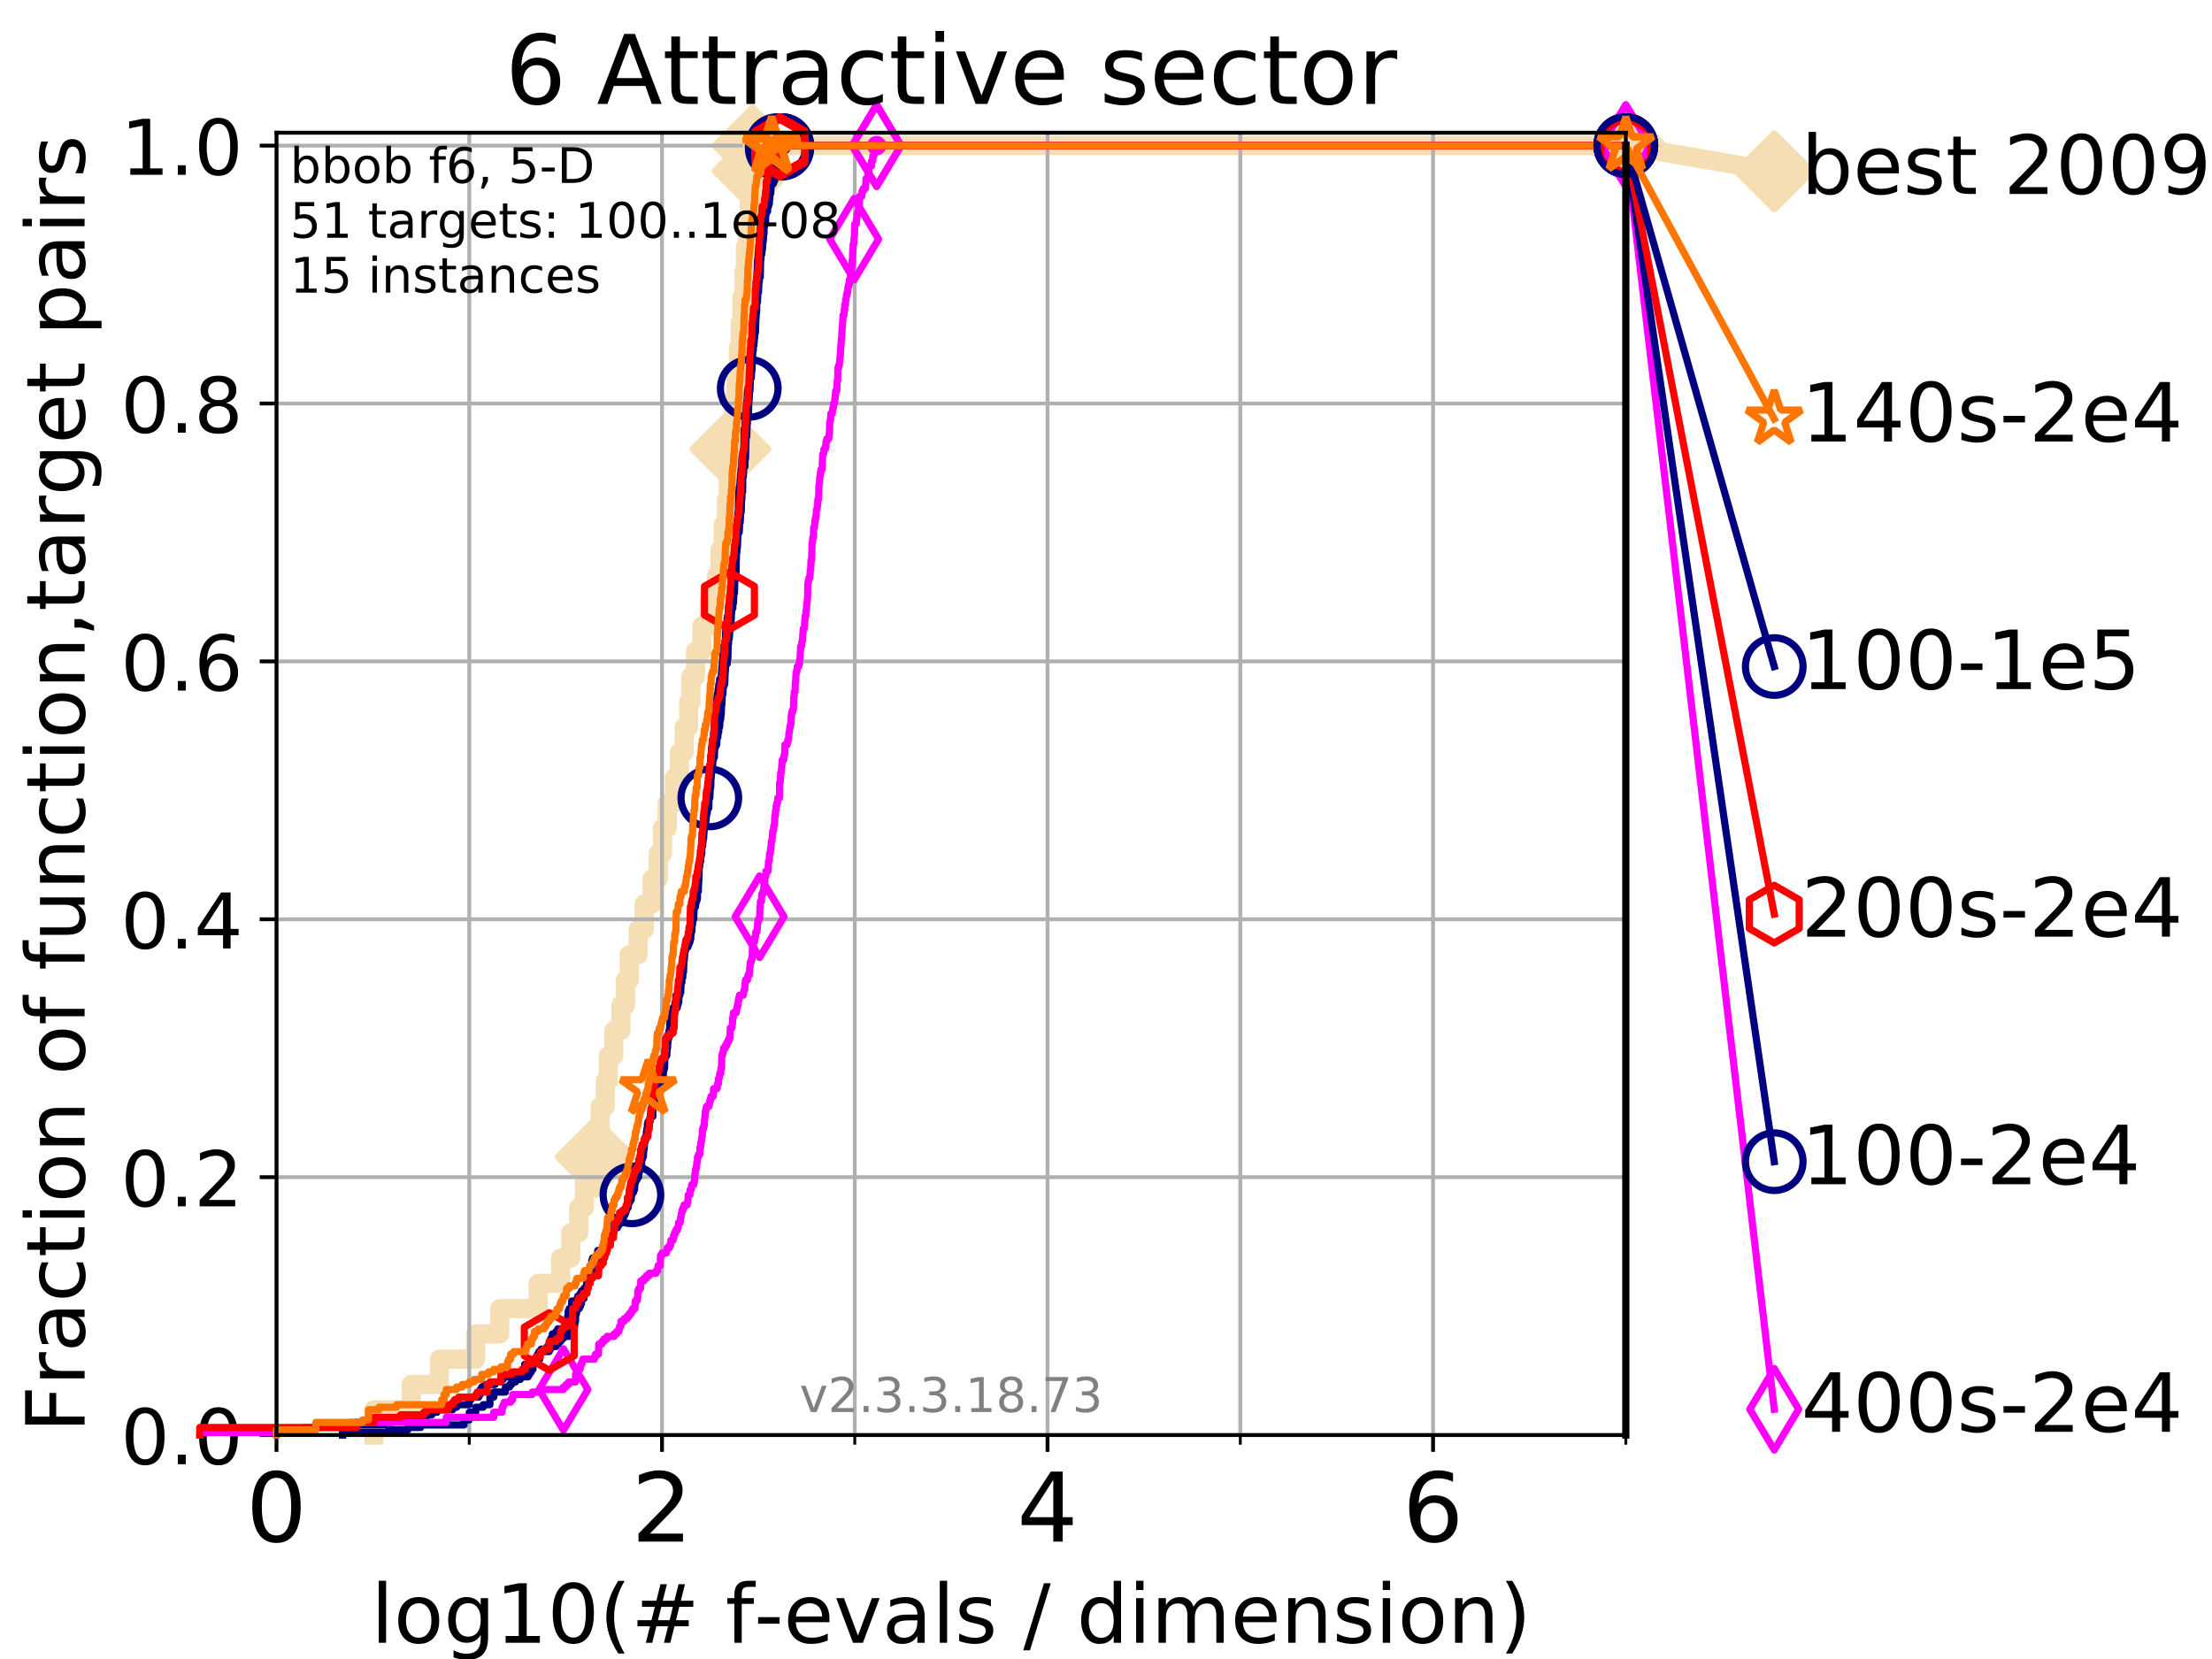 <?xml version="1.0" encoding="utf-8" standalone="no"?>
<!DOCTYPE svg PUBLIC "-//W3C//DTD SVG 1.1//EN"
  "http://www.w3.org/Graphics/SVG/1.1/DTD/svg11.dtd">
<!-- Created with matplotlib (https://matplotlib.org/) -->
<svg height="345.6pt" version="1.1" viewBox="0 0 460.8 345.6" width="460.8pt" xmlns="http://www.w3.org/2000/svg" xmlns:xlink="http://www.w3.org/1999/xlink">
 <defs>
  <style type="text/css">
*{stroke-linecap:butt;stroke-linejoin:round;}
  </style>
 </defs>
 <g id="figure_1">
  <g id="patch_1">
   <path d="M 0 345.6 
L 460.8 345.6 
L 460.8 0 
L 0 0 
z
" style="fill:#ffffff;"/>
  </g>
  <g id="axes_1">
   <g id="patch_2">
    <path d="M 57.6 298.944 
L 338.688 298.944 
L 338.688 27.648 
L 57.6 27.648 
z
" style="fill:#ffffff;"/>
   </g>
   <g id="line2d_1">
    <path d="M 77.885 298.944 
L 77.885 293.677 
L 85.667 293.677 
L 85.667 288.41 
L 91.535 288.41 
L 91.535 283.143 
L 99.098 283.143 
L 99.098 277.877 
L 104.115 277.877 
L 104.115 272.61 
L 112.128 272.61 
L 112.128 267.343 
L 116.798 267.343 
L 116.798 262.076 
L 118.891 262.076 
L 118.891 256.809 
L 120.572 256.809 
L 120.572 251.542 
L 121.756 251.542 
L 121.756 246.275 
L 123.111 246.275 
L 123.111 241.009 
L 124.063 241.009 
L 124.063 235.742 
L 125.038 235.742 
L 125.038 230.475 
L 126.1 230.475 
L 126.1 225.208 
L 126.707 225.208 
L 126.707 219.941 
L 127.861 219.941 
L 127.861 214.674 
L 129.348 214.674 
L 129.348 209.407 
L 130.291 209.407 
L 130.291 204.141 
L 131.082 204.141 
L 131.082 198.874 
L 132.94 198.874 
L 132.94 193.607 
L 134.193 193.607 
L 134.193 188.34 
L 135.839 188.34 
L 135.839 183.073 
L 137.126 183.073 
L 137.126 177.806 
L 138.015 177.806 
L 138.015 172.539 
L 138.993 172.539 
L 138.993 167.272 
L 140.499 167.272 
L 140.499 162.006 
L 141.549 162.006 
L 141.549 156.739 
L 142.54 156.739 
L 142.54 151.472 
L 143.477 151.472 
L 143.477 146.205 
L 143.928 146.205 
L 143.928 140.938 
L 144.889 140.938 
L 144.889 135.671 
L 146.216 135.671 
L 146.216 130.404 
L 147.789 130.404 
L 147.789 125.138 
L 149.269 125.138 
L 149.269 119.871 
L 149.964 119.871 
L 149.964 114.604 
L 150.649 114.604 
L 150.649 109.337 
L 151.325 109.337 
L 151.325 104.07 
L 151.708 104.07 
L 151.708 98.803 
L 152.161 98.803 
L 152.161 93.536 
L 152.587 93.536 
L 152.587 88.27 
L 152.767 88.27 
L 152.767 83.003 
L 153.28 83.003 
L 153.28 77.736 
L 153.82 77.736 
L 153.82 72.469 
L 154.195 72.469 
L 154.195 67.202 
L 154.547 67.202 
L 154.547 61.935 
L 154.998 61.935 
L 154.998 56.668 
L 155.284 56.668 
L 155.284 51.402 
L 155.742 51.402 
L 155.742 46.135 
L 156.102 46.135 
L 156.102 40.868 
L 156.455 40.868 
L 156.455 35.601 
L 156.777 35.601 
L 156.777 30.334 
L 338.688 30.334 
" style="fill:none;stroke:#f5deb3;stroke-linecap:square;stroke-width:4;"/>
   </g>
   <g id="line2d_2">
    <defs>
     <path d="M -0 7.778 
L 7.778 0 
L 0 -7.778 
L -7.778 -0 
z
" id="m93dca376b4" style="stroke:#f5deb3;stroke-linejoin:miter;stroke-width:1.5;"/>
    </defs>
    <g>
     <use style="fill:#f5deb3;stroke:#f5deb3;stroke-linejoin:miter;stroke-width:1.5;" x="124.063" xlink:href="#m93dca376b4" y="241.009"/>
     <use style="fill:#f5deb3;stroke:#f5deb3;stroke-linejoin:miter;stroke-width:1.5;" x="152.161" xlink:href="#m93dca376b4" y="93.536"/>
     <use style="fill:#f5deb3;stroke:#f5deb3;stroke-linejoin:miter;stroke-width:1.5;" x="156.777" xlink:href="#m93dca376b4" y="35.601"/>
     <use style="fill:#f5deb3;stroke:#f5deb3;stroke-linejoin:miter;stroke-width:1.5;" x="156.777" xlink:href="#m93dca376b4" y="30.334"/>
     <use style="fill:#f5deb3;stroke:#f5deb3;stroke-linejoin:miter;stroke-width:1.5;" x="338.688" xlink:href="#m93dca376b4" y="30.334"/>
    </g>
   </g>
   <g id="line2d_3">
    <path style="fill:none;stroke:#f5deb3;stroke-linecap:square;stroke-width:4;"/>
    <g/>
   </g>
   <g id="line2d_4">
    <path d="M 338.688 30.334 
L 369.608 35.706 
" style="fill:none;stroke:#f5deb3;stroke-linecap:square;stroke-width:4;"/>
    <g>
     <use style="fill:#f5deb3;stroke:#f5deb3;stroke-linejoin:miter;stroke-width:1.5;" x="338.688" xlink:href="#m93dca376b4" y="30.334"/>
     <use style="fill:#f5deb3;stroke:#f5deb3;stroke-linejoin:miter;stroke-width:1.5;" x="369.608" xlink:href="#m93dca376b4" y="35.706"/>
    </g>
   </g>
   <g id="matplotlib.axis_1">
    <g id="xtick_1">
     <g id="line2d_5">
      <path clip-path="url(#p11580d1305)" d="M 57.6 298.944 
L 57.6 27.648 
" style="fill:none;stroke:#b0b0b0;stroke-linecap:square;stroke-width:0.8;"/>
     </g>
     <g id="line2d_6">
      <defs>
       <path d="M 0 0 
L 0 3.5 
" id="m18439b7248" style="stroke:#000000;stroke-width:0.8;"/>
      </defs>
      <g>
       <use style="stroke:#000000;stroke-width:0.8;" x="57.6" xlink:href="#m18439b7248" y="298.944"/>
      </g>
     </g>
     <g id="text_1">
      <!-- 0 -->
      <defs>
       <path d="M 31.781 66.406 
Q 24.172 66.406 20.328 58.906 
Q 16.5 51.422 16.5 36.375 
Q 16.5 21.391 20.328 13.891 
Q 24.172 6.391 31.781 6.391 
Q 39.453 6.391 43.281 13.891 
Q 47.125 21.391 47.125 36.375 
Q 47.125 51.422 43.281 58.906 
Q 39.453 66.406 31.781 66.406 
z
M 31.781 74.219 
Q 44.047 74.219 50.516 64.516 
Q 56.984 54.828 56.984 36.375 
Q 56.984 17.969 50.516 8.266 
Q 44.047 -1.422 31.781 -1.422 
Q 19.531 -1.422 13.062 8.266 
Q 6.594 17.969 6.594 36.375 
Q 6.594 54.828 13.062 64.516 
Q 19.531 74.219 31.781 74.219 
z
" id="DejaVuSans-48"/>
      </defs>
      <g transform="translate(51.237 321.141)scale(0.2 -0.2)">
       <use xlink:href="#DejaVuSans-48"/>
      </g>
     </g>
    </g>
    <g id="xtick_2">
     <g id="line2d_7">
      <path clip-path="url(#p11580d1305)" d="M 137.911 298.944 
L 137.911 27.648 
" style="fill:none;stroke:#b0b0b0;stroke-linecap:square;stroke-width:0.8;"/>
     </g>
     <g id="line2d_8">
      <g>
       <use style="stroke:#000000;stroke-width:0.8;" x="137.911" xlink:href="#m18439b7248" y="298.944"/>
      </g>
     </g>
     <g id="text_2">
      <!-- 2 -->
      <defs>
       <path d="M 19.188 8.297 
L 53.609 8.297 
L 53.609 0 
L 7.328 0 
L 7.328 8.297 
Q 12.938 14.109 22.625 23.891 
Q 32.328 33.688 34.812 36.531 
Q 39.547 41.844 41.422 45.531 
Q 43.312 49.219 43.312 52.781 
Q 43.312 58.594 39.234 62.25 
Q 35.156 65.922 28.609 65.922 
Q 23.969 65.922 18.812 64.312 
Q 13.672 62.703 7.812 59.422 
L 7.812 69.391 
Q 13.766 71.781 18.938 73 
Q 24.125 74.219 28.422 74.219 
Q 39.75 74.219 46.484 68.547 
Q 53.219 62.891 53.219 53.422 
Q 53.219 48.922 51.531 44.891 
Q 49.859 40.875 45.406 35.406 
Q 44.188 33.984 37.641 27.219 
Q 31.109 20.453 19.188 8.297 
z
" id="DejaVuSans-50"/>
      </defs>
      <g transform="translate(131.548 321.141)scale(0.2 -0.2)">
       <use xlink:href="#DejaVuSans-50"/>
      </g>
     </g>
    </g>
    <g id="xtick_3">
     <g id="line2d_9">
      <path clip-path="url(#p11580d1305)" d="M 218.222 298.944 
L 218.222 27.648 
" style="fill:none;stroke:#b0b0b0;stroke-linecap:square;stroke-width:0.8;"/>
     </g>
     <g id="line2d_10">
      <g>
       <use style="stroke:#000000;stroke-width:0.8;" x="218.222" xlink:href="#m18439b7248" y="298.944"/>
      </g>
     </g>
     <g id="text_3">
      <!-- 4 -->
      <defs>
       <path d="M 37.797 64.312 
L 12.891 25.391 
L 37.797 25.391 
z
M 35.203 72.906 
L 47.609 72.906 
L 47.609 25.391 
L 58.016 25.391 
L 58.016 17.188 
L 47.609 17.188 
L 47.609 0 
L 37.797 0 
L 37.797 17.188 
L 4.891 17.188 
L 4.891 26.703 
z
" id="DejaVuSans-52"/>
      </defs>
      <g transform="translate(211.859 321.141)scale(0.2 -0.2)">
       <use xlink:href="#DejaVuSans-52"/>
      </g>
     </g>
    </g>
    <g id="xtick_4">
     <g id="line2d_11">
      <path clip-path="url(#p11580d1305)" d="M 298.533 298.944 
L 298.533 27.648 
" style="fill:none;stroke:#b0b0b0;stroke-linecap:square;stroke-width:0.8;"/>
     </g>
     <g id="line2d_12">
      <g>
       <use style="stroke:#000000;stroke-width:0.8;" x="298.533" xlink:href="#m18439b7248" y="298.944"/>
      </g>
     </g>
     <g id="text_4">
      <!-- 6 -->
      <defs>
       <path d="M 33.016 40.375 
Q 26.375 40.375 22.484 35.828 
Q 18.609 31.297 18.609 23.391 
Q 18.609 15.531 22.484 10.953 
Q 26.375 6.391 33.016 6.391 
Q 39.656 6.391 43.531 10.953 
Q 47.406 15.531 47.406 23.391 
Q 47.406 31.297 43.531 35.828 
Q 39.656 40.375 33.016 40.375 
z
M 52.594 71.297 
L 52.594 62.312 
Q 48.875 64.062 45.094 64.984 
Q 41.312 65.922 37.594 65.922 
Q 27.828 65.922 22.672 59.328 
Q 17.531 52.734 16.797 39.406 
Q 19.672 43.656 24.016 45.922 
Q 28.375 48.188 33.594 48.188 
Q 44.578 48.188 50.953 41.516 
Q 57.328 34.859 57.328 23.391 
Q 57.328 12.156 50.688 5.359 
Q 44.047 -1.422 33.016 -1.422 
Q 20.359 -1.422 13.672 8.266 
Q 6.984 17.969 6.984 36.375 
Q 6.984 53.656 15.188 63.938 
Q 23.391 74.219 37.203 74.219 
Q 40.922 74.219 44.703 73.484 
Q 48.484 72.75 52.594 71.297 
z
" id="DejaVuSans-54"/>
      </defs>
      <g transform="translate(292.17 321.141)scale(0.2 -0.2)">
       <use xlink:href="#DejaVuSans-54"/>
      </g>
     </g>
    </g>
    <g id="xtick_5">
     <g id="line2d_13">
      <path clip-path="url(#p11580d1305)" d="M 97.755 298.944 
L 97.755 27.648 
" style="fill:none;stroke:#b0b0b0;stroke-linecap:square;stroke-width:0.8;"/>
     </g>
     <g id="line2d_14">
      <defs>
       <path d="M 0 0 
L 0 2 
" id="m41a9556d60" style="stroke:#000000;stroke-width:0.6;"/>
      </defs>
      <g>
       <use style="stroke:#000000;stroke-width:0.6;" x="97.755" xlink:href="#m41a9556d60" y="298.944"/>
      </g>
     </g>
    </g>
    <g id="xtick_6">
     <g id="line2d_15">
      <path clip-path="url(#p11580d1305)" d="M 178.066 298.944 
L 178.066 27.648 
" style="fill:none;stroke:#b0b0b0;stroke-linecap:square;stroke-width:0.8;"/>
     </g>
     <g id="line2d_16">
      <g>
       <use style="stroke:#000000;stroke-width:0.6;" x="178.066" xlink:href="#m41a9556d60" y="298.944"/>
      </g>
     </g>
    </g>
    <g id="xtick_7">
     <g id="line2d_17">
      <path clip-path="url(#p11580d1305)" d="M 258.377 298.944 
L 258.377 27.648 
" style="fill:none;stroke:#b0b0b0;stroke-linecap:square;stroke-width:0.8;"/>
     </g>
     <g id="line2d_18">
      <g>
       <use style="stroke:#000000;stroke-width:0.6;" x="258.377" xlink:href="#m41a9556d60" y="298.944"/>
      </g>
     </g>
    </g>
    <g id="xtick_8">
     <g id="line2d_19">
      <path clip-path="url(#p11580d1305)" d="M 338.688 298.944 
L 338.688 27.648 
" style="fill:none;stroke:#b0b0b0;stroke-linecap:square;stroke-width:0.8;"/>
     </g>
     <g id="line2d_20">
      <g>
       <use style="stroke:#000000;stroke-width:0.6;" x="338.688" xlink:href="#m41a9556d60" y="298.944"/>
      </g>
     </g>
    </g>
    <g id="text_5">
     <!-- log10(# f-evals / dimension) -->
     <defs>
      <path d="M 9.422 75.984 
L 18.406 75.984 
L 18.406 0 
L 9.422 0 
z
" id="DejaVuSans-108"/>
      <path d="M 30.609 48.391 
Q 23.391 48.391 19.188 42.75 
Q 14.984 37.109 14.984 27.297 
Q 14.984 17.484 19.156 11.844 
Q 23.344 6.203 30.609 6.203 
Q 37.797 6.203 41.984 11.859 
Q 46.188 17.531 46.188 27.297 
Q 46.188 37.016 41.984 42.703 
Q 37.797 48.391 30.609 48.391 
z
M 30.609 56 
Q 42.328 56 49.016 48.375 
Q 55.719 40.766 55.719 27.297 
Q 55.719 13.875 49.016 6.219 
Q 42.328 -1.422 30.609 -1.422 
Q 18.844 -1.422 12.172 6.219 
Q 5.516 13.875 5.516 27.297 
Q 5.516 40.766 12.172 48.375 
Q 18.844 56 30.609 56 
z
" id="DejaVuSans-111"/>
      <path d="M 45.406 27.984 
Q 45.406 37.75 41.375 43.109 
Q 37.359 48.484 30.078 48.484 
Q 22.859 48.484 18.828 43.109 
Q 14.797 37.75 14.797 27.984 
Q 14.797 18.266 18.828 12.891 
Q 22.859 7.516 30.078 7.516 
Q 37.359 7.516 41.375 12.891 
Q 45.406 18.266 45.406 27.984 
z
M 54.391 6.781 
Q 54.391 -7.172 48.188 -13.984 
Q 42 -20.797 29.203 -20.797 
Q 24.469 -20.797 20.266 -20.094 
Q 16.062 -19.391 12.109 -17.922 
L 12.109 -9.188 
Q 16.062 -11.328 19.922 -12.344 
Q 23.781 -13.375 27.781 -13.375 
Q 36.625 -13.375 41.016 -8.766 
Q 45.406 -4.156 45.406 5.172 
L 45.406 9.625 
Q 42.625 4.781 38.281 2.391 
Q 33.938 0 27.875 0 
Q 17.828 0 11.672 7.656 
Q 5.516 15.328 5.516 27.984 
Q 5.516 40.672 11.672 48.328 
Q 17.828 56 27.875 56 
Q 33.938 56 38.281 53.609 
Q 42.625 51.219 45.406 46.391 
L 45.406 54.688 
L 54.391 54.688 
z
" id="DejaVuSans-103"/>
      <path d="M 12.406 8.297 
L 28.516 8.297 
L 28.516 63.922 
L 10.984 60.406 
L 10.984 69.391 
L 28.422 72.906 
L 38.281 72.906 
L 38.281 8.297 
L 54.391 8.297 
L 54.391 0 
L 12.406 0 
z
" id="DejaVuSans-49"/>
      <path d="M 31 75.875 
Q 24.469 64.656 21.281 53.656 
Q 18.109 42.672 18.109 31.391 
Q 18.109 20.125 21.312 9.062 
Q 24.516 -2 31 -13.188 
L 23.188 -13.188 
Q 15.875 -1.703 12.234 9.375 
Q 8.594 20.453 8.594 31.391 
Q 8.594 42.281 12.203 53.312 
Q 15.828 64.359 23.188 75.875 
z
" id="DejaVuSans-40"/>
      <path d="M 51.125 44 
L 36.922 44 
L 32.812 27.688 
L 47.125 27.688 
z
M 43.797 71.781 
L 38.719 51.516 
L 52.984 51.516 
L 58.109 71.781 
L 65.922 71.781 
L 60.891 51.516 
L 76.125 51.516 
L 76.125 44 
L 58.984 44 
L 54.984 27.688 
L 70.516 27.688 
L 70.516 20.219 
L 53.078 20.219 
L 48 0 
L 40.188 0 
L 45.219 20.219 
L 30.906 20.219 
L 25.875 0 
L 18.016 0 
L 23.094 20.219 
L 7.719 20.219 
L 7.719 27.688 
L 24.906 27.688 
L 29 44 
L 13.281 44 
L 13.281 51.516 
L 30.906 51.516 
L 35.891 71.781 
z
" id="DejaVuSans-35"/>
      <path id="DejaVuSans-32"/>
      <path d="M 37.109 75.984 
L 37.109 68.5 
L 28.516 68.5 
Q 23.688 68.5 21.797 66.547 
Q 19.922 64.594 19.922 59.516 
L 19.922 54.688 
L 34.719 54.688 
L 34.719 47.703 
L 19.922 47.703 
L 19.922 0 
L 10.891 0 
L 10.891 47.703 
L 2.297 47.703 
L 2.297 54.688 
L 10.891 54.688 
L 10.891 58.5 
Q 10.891 67.625 15.141 71.797 
Q 19.391 75.984 28.609 75.984 
z
" id="DejaVuSans-102"/>
      <path d="M 4.891 31.391 
L 31.203 31.391 
L 31.203 23.391 
L 4.891 23.391 
z
" id="DejaVuSans-45"/>
      <path d="M 56.203 29.594 
L 56.203 25.203 
L 14.891 25.203 
Q 15.484 15.922 20.484 11.062 
Q 25.484 6.203 34.422 6.203 
Q 39.594 6.203 44.453 7.469 
Q 49.312 8.734 54.109 11.281 
L 54.109 2.781 
Q 49.266 0.734 44.188 -0.344 
Q 39.109 -1.422 33.891 -1.422 
Q 20.797 -1.422 13.156 6.188 
Q 5.516 13.812 5.516 26.812 
Q 5.516 40.234 12.766 48.109 
Q 20.016 56 32.328 56 
Q 43.359 56 49.781 48.891 
Q 56.203 41.797 56.203 29.594 
z
M 47.219 32.234 
Q 47.125 39.594 43.094 43.984 
Q 39.062 48.391 32.422 48.391 
Q 24.906 48.391 20.391 44.141 
Q 15.875 39.891 15.188 32.172 
z
" id="DejaVuSans-101"/>
      <path d="M 2.984 54.688 
L 12.5 54.688 
L 29.594 8.797 
L 46.688 54.688 
L 56.203 54.688 
L 35.688 0 
L 23.484 0 
z
" id="DejaVuSans-118"/>
      <path d="M 34.281 27.484 
Q 23.391 27.484 19.188 25 
Q 14.984 22.516 14.984 16.5 
Q 14.984 11.719 18.141 8.906 
Q 21.297 6.109 26.703 6.109 
Q 34.188 6.109 38.703 11.406 
Q 43.219 16.703 43.219 25.484 
L 43.219 27.484 
z
M 52.203 31.203 
L 52.203 0 
L 43.219 0 
L 43.219 8.297 
Q 40.141 3.328 35.547 0.953 
Q 30.953 -1.422 24.312 -1.422 
Q 15.922 -1.422 10.953 3.297 
Q 6 8.016 6 15.922 
Q 6 25.141 12.172 29.828 
Q 18.359 34.516 30.609 34.516 
L 43.219 34.516 
L 43.219 35.406 
Q 43.219 41.609 39.141 45 
Q 35.062 48.391 27.688 48.391 
Q 23 48.391 18.547 47.266 
Q 14.109 46.141 10.016 43.891 
L 10.016 52.203 
Q 14.938 54.109 19.578 55.047 
Q 24.219 56 28.609 56 
Q 40.484 56 46.344 49.844 
Q 52.203 43.703 52.203 31.203 
z
" id="DejaVuSans-97"/>
      <path d="M 44.281 53.078 
L 44.281 44.578 
Q 40.484 46.531 36.375 47.5 
Q 32.281 48.484 27.875 48.484 
Q 21.188 48.484 17.844 46.438 
Q 14.5 44.391 14.5 40.281 
Q 14.5 37.156 16.891 35.375 
Q 19.281 33.594 26.516 31.984 
L 29.594 31.297 
Q 39.156 29.25 43.188 25.516 
Q 47.219 21.781 47.219 15.094 
Q 47.219 7.469 41.188 3.016 
Q 35.156 -1.422 24.609 -1.422 
Q 20.219 -1.422 15.453 -0.562 
Q 10.688 0.297 5.422 2 
L 5.422 11.281 
Q 10.406 8.688 15.234 7.391 
Q 20.062 6.109 24.812 6.109 
Q 31.156 6.109 34.562 8.281 
Q 37.984 10.453 37.984 14.406 
Q 37.984 18.062 35.516 20.016 
Q 33.062 21.969 24.703 23.781 
L 21.578 24.516 
Q 13.234 26.266 9.516 29.906 
Q 5.812 33.547 5.812 39.891 
Q 5.812 47.609 11.281 51.797 
Q 16.75 56 26.812 56 
Q 31.781 56 36.172 55.266 
Q 40.578 54.547 44.281 53.078 
z
" id="DejaVuSans-115"/>
      <path d="M 25.391 72.906 
L 33.688 72.906 
L 8.297 -9.281 
L 0 -9.281 
z
" id="DejaVuSans-47"/>
      <path d="M 45.406 46.391 
L 45.406 75.984 
L 54.391 75.984 
L 54.391 0 
L 45.406 0 
L 45.406 8.203 
Q 42.578 3.328 38.25 0.953 
Q 33.938 -1.422 27.875 -1.422 
Q 17.969 -1.422 11.734 6.484 
Q 5.516 14.406 5.516 27.297 
Q 5.516 40.188 11.734 48.094 
Q 17.969 56 27.875 56 
Q 33.938 56 38.25 53.625 
Q 42.578 51.266 45.406 46.391 
z
M 14.797 27.297 
Q 14.797 17.391 18.875 11.75 
Q 22.953 6.109 30.078 6.109 
Q 37.203 6.109 41.297 11.75 
Q 45.406 17.391 45.406 27.297 
Q 45.406 37.203 41.297 42.844 
Q 37.203 48.484 30.078 48.484 
Q 22.953 48.484 18.875 42.844 
Q 14.797 37.203 14.797 27.297 
z
" id="DejaVuSans-100"/>
      <path d="M 9.422 54.688 
L 18.406 54.688 
L 18.406 0 
L 9.422 0 
z
M 9.422 75.984 
L 18.406 75.984 
L 18.406 64.594 
L 9.422 64.594 
z
" id="DejaVuSans-105"/>
      <path d="M 52 44.188 
Q 55.375 50.25 60.062 53.125 
Q 64.75 56 71.094 56 
Q 79.641 56 84.281 50.016 
Q 88.922 44.047 88.922 33.016 
L 88.922 0 
L 79.891 0 
L 79.891 32.719 
Q 79.891 40.578 77.094 44.375 
Q 74.312 48.188 68.609 48.188 
Q 61.625 48.188 57.562 43.547 
Q 53.516 38.922 53.516 30.906 
L 53.516 0 
L 44.484 0 
L 44.484 32.719 
Q 44.484 40.625 41.703 44.406 
Q 38.922 48.188 33.109 48.188 
Q 26.219 48.188 22.156 43.531 
Q 18.109 38.875 18.109 30.906 
L 18.109 0 
L 9.078 0 
L 9.078 54.688 
L 18.109 54.688 
L 18.109 46.188 
Q 21.188 51.219 25.484 53.609 
Q 29.781 56 35.688 56 
Q 41.656 56 45.828 52.969 
Q 50 49.953 52 44.188 
z
" id="DejaVuSans-109"/>
      <path d="M 54.891 33.016 
L 54.891 0 
L 45.906 0 
L 45.906 32.719 
Q 45.906 40.484 42.875 44.328 
Q 39.844 48.188 33.797 48.188 
Q 26.516 48.188 22.312 43.547 
Q 18.109 38.922 18.109 30.906 
L 18.109 0 
L 9.078 0 
L 9.078 54.688 
L 18.109 54.688 
L 18.109 46.188 
Q 21.344 51.125 25.703 53.562 
Q 30.078 56 35.797 56 
Q 45.219 56 50.047 50.172 
Q 54.891 44.344 54.891 33.016 
z
" id="DejaVuSans-110"/>
      <path d="M 8.016 75.875 
L 15.828 75.875 
Q 23.141 64.359 26.781 53.312 
Q 30.422 42.281 30.422 31.391 
Q 30.422 20.453 26.781 9.375 
Q 23.141 -1.703 15.828 -13.188 
L 8.016 -13.188 
Q 14.5 -2 17.703 9.062 
Q 20.906 20.125 20.906 31.391 
Q 20.906 42.672 17.703 53.656 
Q 14.5 64.656 8.016 75.875 
z
" id="DejaVuSans-41"/>
     </defs>
     <g transform="translate(77.303 342.218)scale(0.17 -0.17)">
      <use xlink:href="#DejaVuSans-108"/>
      <use x="27.783" xlink:href="#DejaVuSans-111"/>
      <use x="88.965" xlink:href="#DejaVuSans-103"/>
      <use x="152.441" xlink:href="#DejaVuSans-49"/>
      <use x="216.064" xlink:href="#DejaVuSans-48"/>
      <use x="279.688" xlink:href="#DejaVuSans-40"/>
      <use x="318.701" xlink:href="#DejaVuSans-35"/>
      <use x="402.49" xlink:href="#DejaVuSans-32"/>
      <use x="434.277" xlink:href="#DejaVuSans-102"/>
      <use x="469.404" xlink:href="#DejaVuSans-45"/>
      <use x="505.488" xlink:href="#DejaVuSans-101"/>
      <use x="567.012" xlink:href="#DejaVuSans-118"/>
      <use x="626.191" xlink:href="#DejaVuSans-97"/>
      <use x="687.471" xlink:href="#DejaVuSans-108"/>
      <use x="715.254" xlink:href="#DejaVuSans-115"/>
      <use x="767.354" xlink:href="#DejaVuSans-32"/>
      <use x="799.141" xlink:href="#DejaVuSans-47"/>
      <use x="832.832" xlink:href="#DejaVuSans-32"/>
      <use x="864.619" xlink:href="#DejaVuSans-100"/>
      <use x="928.096" xlink:href="#DejaVuSans-105"/>
      <use x="955.879" xlink:href="#DejaVuSans-109"/>
      <use x="1053.291" xlink:href="#DejaVuSans-101"/>
      <use x="1114.814" xlink:href="#DejaVuSans-110"/>
      <use x="1178.193" xlink:href="#DejaVuSans-115"/>
      <use x="1230.293" xlink:href="#DejaVuSans-105"/>
      <use x="1258.076" xlink:href="#DejaVuSans-111"/>
      <use x="1319.258" xlink:href="#DejaVuSans-110"/>
      <use x="1382.637" xlink:href="#DejaVuSans-41"/>
     </g>
    </g>
   </g>
   <g id="matplotlib.axis_2">
    <g id="ytick_1">
     <g id="line2d_21">
      <path clip-path="url(#p11580d1305)" d="M 57.6 298.944 
L 338.688 298.944 
" style="fill:none;stroke:#b0b0b0;stroke-linecap:square;stroke-width:0.8;"/>
     </g>
     <g id="line2d_22">
      <defs>
       <path d="M 0 0 
L -3.5 0 
" id="m33c956df2b" style="stroke:#000000;stroke-width:0.8;"/>
      </defs>
      <g>
       <use style="stroke:#000000;stroke-width:0.8;" x="57.6" xlink:href="#m33c956df2b" y="298.944"/>
      </g>
     </g>
     <g id="text_6">
      <!-- 0.0 -->
      <defs>
       <path d="M 10.688 12.406 
L 21 12.406 
L 21 0 
L 10.688 0 
z
" id="DejaVuSans-46"/>
      </defs>
      <g transform="translate(25.155 305.023)scale(0.16 -0.16)">
       <use xlink:href="#DejaVuSans-48"/>
       <use x="63.623" xlink:href="#DejaVuSans-46"/>
       <use x="95.41" xlink:href="#DejaVuSans-48"/>
      </g>
     </g>
    </g>
    <g id="ytick_2">
     <g id="line2d_23">
      <path clip-path="url(#p11580d1305)" d="M 57.6 245.222 
L 338.688 245.222 
" style="fill:none;stroke:#b0b0b0;stroke-linecap:square;stroke-width:0.8;"/>
     </g>
     <g id="line2d_24">
      <g>
       <use style="stroke:#000000;stroke-width:0.8;" x="57.6" xlink:href="#m33c956df2b" y="245.222"/>
      </g>
     </g>
     <g id="text_7">
      <!-- 0.2 -->
      <g transform="translate(25.155 251.301)scale(0.16 -0.16)">
       <use xlink:href="#DejaVuSans-48"/>
       <use x="63.623" xlink:href="#DejaVuSans-46"/>
       <use x="95.41" xlink:href="#DejaVuSans-50"/>
      </g>
     </g>
    </g>
    <g id="ytick_3">
     <g id="line2d_25">
      <path clip-path="url(#p11580d1305)" d="M 57.6 191.5 
L 338.688 191.5 
" style="fill:none;stroke:#b0b0b0;stroke-linecap:square;stroke-width:0.8;"/>
     </g>
     <g id="line2d_26">
      <g>
       <use style="stroke:#000000;stroke-width:0.8;" x="57.6" xlink:href="#m33c956df2b" y="191.5"/>
      </g>
     </g>
     <g id="text_8">
      <!-- 0.4 -->
      <g transform="translate(25.155 197.579)scale(0.16 -0.16)">
       <use xlink:href="#DejaVuSans-48"/>
       <use x="63.623" xlink:href="#DejaVuSans-46"/>
       <use x="95.41" xlink:href="#DejaVuSans-52"/>
      </g>
     </g>
    </g>
    <g id="ytick_4">
     <g id="line2d_27">
      <path clip-path="url(#p11580d1305)" d="M 57.6 137.778 
L 338.688 137.778 
" style="fill:none;stroke:#b0b0b0;stroke-linecap:square;stroke-width:0.8;"/>
     </g>
     <g id="line2d_28">
      <g>
       <use style="stroke:#000000;stroke-width:0.8;" x="57.6" xlink:href="#m33c956df2b" y="137.778"/>
      </g>
     </g>
     <g id="text_9">
      <!-- 0.6 -->
      <g transform="translate(25.155 143.857)scale(0.16 -0.16)">
       <use xlink:href="#DejaVuSans-48"/>
       <use x="63.623" xlink:href="#DejaVuSans-46"/>
       <use x="95.41" xlink:href="#DejaVuSans-54"/>
      </g>
     </g>
    </g>
    <g id="ytick_5">
     <g id="line2d_29">
      <path clip-path="url(#p11580d1305)" d="M 57.6 84.056 
L 338.688 84.056 
" style="fill:none;stroke:#b0b0b0;stroke-linecap:square;stroke-width:0.8;"/>
     </g>
     <g id="line2d_30">
      <g>
       <use style="stroke:#000000;stroke-width:0.8;" x="57.6" xlink:href="#m33c956df2b" y="84.056"/>
      </g>
     </g>
     <g id="text_10">
      <!-- 0.8 -->
      <defs>
       <path d="M 31.781 34.625 
Q 24.75 34.625 20.719 30.859 
Q 16.703 27.094 16.703 20.516 
Q 16.703 13.922 20.719 10.156 
Q 24.75 6.391 31.781 6.391 
Q 38.812 6.391 42.859 10.172 
Q 46.922 13.969 46.922 20.516 
Q 46.922 27.094 42.891 30.859 
Q 38.875 34.625 31.781 34.625 
z
M 21.922 38.812 
Q 15.578 40.375 12.031 44.719 
Q 8.5 49.078 8.5 55.328 
Q 8.5 64.062 14.719 69.141 
Q 20.953 74.219 31.781 74.219 
Q 42.672 74.219 48.875 69.141 
Q 55.078 64.062 55.078 55.328 
Q 55.078 49.078 51.531 44.719 
Q 48 40.375 41.703 38.812 
Q 48.828 37.156 52.797 32.312 
Q 56.781 27.484 56.781 20.516 
Q 56.781 9.906 50.312 4.234 
Q 43.844 -1.422 31.781 -1.422 
Q 19.734 -1.422 13.25 4.234 
Q 6.781 9.906 6.781 20.516 
Q 6.781 27.484 10.781 32.312 
Q 14.797 37.156 21.922 38.812 
z
M 18.312 54.391 
Q 18.312 48.734 21.844 45.562 
Q 25.391 42.391 31.781 42.391 
Q 38.141 42.391 41.719 45.562 
Q 45.312 48.734 45.312 54.391 
Q 45.312 60.062 41.719 63.234 
Q 38.141 66.406 31.781 66.406 
Q 25.391 66.406 21.844 63.234 
Q 18.312 60.062 18.312 54.391 
z
" id="DejaVuSans-56"/>
      </defs>
      <g transform="translate(25.155 90.135)scale(0.16 -0.16)">
       <use xlink:href="#DejaVuSans-48"/>
       <use x="63.623" xlink:href="#DejaVuSans-46"/>
       <use x="95.41" xlink:href="#DejaVuSans-56"/>
      </g>
     </g>
    </g>
    <g id="ytick_6">
     <g id="line2d_31">
      <path clip-path="url(#p11580d1305)" d="M 57.6 30.334 
L 338.688 30.334 
" style="fill:none;stroke:#b0b0b0;stroke-linecap:square;stroke-width:0.8;"/>
     </g>
     <g id="line2d_32">
      <g>
       <use style="stroke:#000000;stroke-width:0.8;" x="57.6" xlink:href="#m33c956df2b" y="30.334"/>
      </g>
     </g>
     <g id="text_11">
      <!-- 1.0 -->
      <g transform="translate(25.155 36.413)scale(0.16 -0.16)">
       <use xlink:href="#DejaVuSans-49"/>
       <use x="63.623" xlink:href="#DejaVuSans-46"/>
       <use x="95.41" xlink:href="#DejaVuSans-48"/>
      </g>
     </g>
    </g>
    <g id="text_12">
     <!-- Fraction of function,target pairs -->
     <defs>
      <path d="M 9.812 72.906 
L 51.703 72.906 
L 51.703 64.594 
L 19.672 64.594 
L 19.672 43.109 
L 48.578 43.109 
L 48.578 34.812 
L 19.672 34.812 
L 19.672 0 
L 9.812 0 
z
" id="DejaVuSans-70"/>
      <path d="M 41.109 46.297 
Q 39.594 47.172 37.812 47.578 
Q 36.031 48 33.891 48 
Q 26.266 48 22.188 43.047 
Q 18.109 38.094 18.109 28.812 
L 18.109 0 
L 9.078 0 
L 9.078 54.688 
L 18.109 54.688 
L 18.109 46.188 
Q 20.953 51.172 25.484 53.578 
Q 30.031 56 36.531 56 
Q 37.453 56 38.578 55.875 
Q 39.703 55.766 41.062 55.516 
z
" id="DejaVuSans-114"/>
      <path d="M 48.781 52.594 
L 48.781 44.188 
Q 44.969 46.297 41.141 47.344 
Q 37.312 48.391 33.406 48.391 
Q 24.656 48.391 19.812 42.844 
Q 14.984 37.312 14.984 27.297 
Q 14.984 17.281 19.812 11.734 
Q 24.656 6.203 33.406 6.203 
Q 37.312 6.203 41.141 7.25 
Q 44.969 8.297 48.781 10.406 
L 48.781 2.094 
Q 45.016 0.344 40.984 -0.531 
Q 36.969 -1.422 32.422 -1.422 
Q 20.062 -1.422 12.781 6.344 
Q 5.516 14.109 5.516 27.297 
Q 5.516 40.672 12.859 48.328 
Q 20.219 56 33.016 56 
Q 37.156 56 41.109 55.141 
Q 45.062 54.297 48.781 52.594 
z
" id="DejaVuSans-99"/>
      <path d="M 18.312 70.219 
L 18.312 54.688 
L 36.812 54.688 
L 36.812 47.703 
L 18.312 47.703 
L 18.312 18.016 
Q 18.312 11.328 20.141 9.422 
Q 21.969 7.516 27.594 7.516 
L 36.812 7.516 
L 36.812 0 
L 27.594 0 
Q 17.188 0 13.234 3.875 
Q 9.281 7.766 9.281 18.016 
L 9.281 47.703 
L 2.688 47.703 
L 2.688 54.688 
L 9.281 54.688 
L 9.281 70.219 
z
" id="DejaVuSans-116"/>
      <path d="M 8.5 21.578 
L 8.5 54.688 
L 17.484 54.688 
L 17.484 21.922 
Q 17.484 14.156 20.5 10.266 
Q 23.531 6.391 29.594 6.391 
Q 36.859 6.391 41.078 11.031 
Q 45.312 15.672 45.312 23.688 
L 45.312 54.688 
L 54.297 54.688 
L 54.297 0 
L 45.312 0 
L 45.312 8.406 
Q 42.047 3.422 37.719 1 
Q 33.406 -1.422 27.688 -1.422 
Q 18.266 -1.422 13.375 4.438 
Q 8.5 10.297 8.5 21.578 
z
M 31.109 56 
z
" id="DejaVuSans-117"/>
      <path d="M 11.719 12.406 
L 22.016 12.406 
L 22.016 4 
L 14.016 -11.625 
L 7.719 -11.625 
L 11.719 4 
z
" id="DejaVuSans-44"/>
      <path d="M 18.109 8.203 
L 18.109 -20.797 
L 9.078 -20.797 
L 9.078 54.688 
L 18.109 54.688 
L 18.109 46.391 
Q 20.953 51.266 25.266 53.625 
Q 29.594 56 35.594 56 
Q 45.562 56 51.781 48.094 
Q 58.016 40.188 58.016 27.297 
Q 58.016 14.406 51.781 6.484 
Q 45.562 -1.422 35.594 -1.422 
Q 29.594 -1.422 25.266 0.953 
Q 20.953 3.328 18.109 8.203 
z
M 48.688 27.297 
Q 48.688 37.203 44.609 42.844 
Q 40.531 48.484 33.406 48.484 
Q 26.266 48.484 22.188 42.844 
Q 18.109 37.203 18.109 27.297 
Q 18.109 17.391 22.188 11.75 
Q 26.266 6.109 33.406 6.109 
Q 40.531 6.109 44.609 11.75 
Q 48.688 17.391 48.688 27.297 
z
" id="DejaVuSans-112"/>
     </defs>
     <g transform="translate(17.62 298.435)rotate(-90)scale(0.17 -0.17)">
      <use xlink:href="#DejaVuSans-70"/>
      <use x="57.41" xlink:href="#DejaVuSans-114"/>
      <use x="98.523" xlink:href="#DejaVuSans-97"/>
      <use x="159.803" xlink:href="#DejaVuSans-99"/>
      <use x="214.783" xlink:href="#DejaVuSans-116"/>
      <use x="253.992" xlink:href="#DejaVuSans-105"/>
      <use x="281.775" xlink:href="#DejaVuSans-111"/>
      <use x="342.957" xlink:href="#DejaVuSans-110"/>
      <use x="406.336" xlink:href="#DejaVuSans-32"/>
      <use x="438.123" xlink:href="#DejaVuSans-111"/>
      <use x="499.305" xlink:href="#DejaVuSans-102"/>
      <use x="534.51" xlink:href="#DejaVuSans-32"/>
      <use x="566.297" xlink:href="#DejaVuSans-102"/>
      <use x="601.502" xlink:href="#DejaVuSans-117"/>
      <use x="664.881" xlink:href="#DejaVuSans-110"/>
      <use x="728.26" xlink:href="#DejaVuSans-99"/>
      <use x="783.24" xlink:href="#DejaVuSans-116"/>
      <use x="822.449" xlink:href="#DejaVuSans-105"/>
      <use x="850.232" xlink:href="#DejaVuSans-111"/>
      <use x="911.414" xlink:href="#DejaVuSans-110"/>
      <use x="974.793" xlink:href="#DejaVuSans-44"/>
      <use x="1006.58" xlink:href="#DejaVuSans-116"/>
      <use x="1045.789" xlink:href="#DejaVuSans-97"/>
      <use x="1107.068" xlink:href="#DejaVuSans-114"/>
      <use x="1148.166" xlink:href="#DejaVuSans-103"/>
      <use x="1211.643" xlink:href="#DejaVuSans-101"/>
      <use x="1273.166" xlink:href="#DejaVuSans-116"/>
      <use x="1312.375" xlink:href="#DejaVuSans-32"/>
      <use x="1344.162" xlink:href="#DejaVuSans-112"/>
      <use x="1407.639" xlink:href="#DejaVuSans-97"/>
      <use x="1468.918" xlink:href="#DejaVuSans-105"/>
      <use x="1496.701" xlink:href="#DejaVuSans-114"/>
      <use x="1537.814" xlink:href="#DejaVuSans-115"/>
     </g>
    </g>
   </g>
   <g id="line2d_33">
    <defs>
     <path d="M 0 1.5 
C 0.398 1.5 0.779 1.342 1.061 1.061 
C 1.342 0.779 1.5 0.398 1.5 0 
C 1.5 -0.398 1.342 -0.779 1.061 -1.061 
C 0.779 -1.342 0.398 -1.5 0 -1.5 
C -0.398 -1.5 -0.779 -1.342 -1.061 -1.061 
C -1.342 -0.779 -1.5 -0.398 -1.5 0 
C -1.5 0.398 -1.342 0.779 -1.061 1.061 
C -0.779 1.342 -0.398 1.5 0 1.5 
z
" id="m40ccceaa70" style="stroke:#f5deb3;"/>
    </defs>
    <g>
     <use style="fill:#f5deb3;stroke:#f5deb3;" x="156.777" xlink:href="#m40ccceaa70" y="30.334"/>
     <use style="fill:#f5deb3;stroke:#f5deb3;" x="156.777" xlink:href="#m40ccceaa70" y="30.334"/>
    </g>
   </g>
   <g id="line2d_34">
    <defs>
     <path d="M 0 1.5 
C 0.398 1.5 0.779 1.342 1.061 1.061 
C 1.342 0.779 1.5 0.398 1.5 0 
C 1.5 -0.398 1.342 -0.779 1.061 -1.061 
C 0.779 -1.342 0.398 -1.5 0 -1.5 
C -0.398 -1.5 -0.779 -1.342 -1.061 -1.061 
C -1.342 -0.779 -1.5 -0.398 -1.5 0 
C -1.5 0.398 -1.342 0.779 -1.061 1.061 
C -0.779 1.342 -0.398 1.5 0 1.5 
z
" id="m3fc5542058" style="stroke:#000080;"/>
    </defs>
    <g>
     <use style="fill:#000080;stroke:#000080;" x="162.863" xlink:href="#m3fc5542058" y="30.334"/>
     <use style="fill:#000080;stroke:#000080;" x="162.863" xlink:href="#m3fc5542058" y="30.334"/>
    </g>
   </g>
   <g id="line2d_35">
    <path d="M 71.35 298.944 
L 71.35 297.891 
L 72.868 297.891 
L 72.868 296.837 
L 79.939 296.837 
L 79.939 296.311 
L 81.776 296.311 
L 81.776 295.784 
L 87.644 295.784 
L 87.644 295.257 
L 88.847 295.257 
L 88.847 294.731 
L 89.973 294.731 
L 89.973 294.204 
L 91.03 294.204 
L 91.03 293.677 
L 94.295 293.677 
L 94.295 293.15 
L 95.125 293.15 
L 95.125 292.624 
L 97.755 292.624 
L 97.755 291.57 
L 98.101 291.57 
L 98.101 291.044 
L 99.732 291.044 
L 99.732 290.517 
L 100.04 290.517 
L 100.04 289.464 
L 100.344 289.464 
L 100.344 288.937 
L 100.935 288.937 
L 100.935 288.41 
L 103.118 288.41 
L 103.118 287.884 
L 104.355 287.884 
L 104.355 287.357 
L 104.826 287.357 
L 104.826 286.83 
L 108.578 286.83 
L 108.578 286.304 
L 109.132 286.304 
L 109.132 285.25 
L 109.312 285.25 
L 109.312 284.197 
L 110.189 284.197 
L 110.189 283.67 
L 111.506 283.67 
L 111.506 283.143 
L 112.432 283.143 
L 112.432 282.09 
L 112.581 282.09 
L 112.581 281.563 
L 112.73 281.563 
L 112.73 281.037 
L 114.012 281.037 
L 114.012 280.51 
L 114.419 280.51 
L 114.419 279.457 
L 114.685 279.457 
L 114.685 278.93 
L 114.947 278.93 
L 114.947 278.403 
L 115.077 278.403 
L 115.077 277.877 
L 115.835 277.877 
L 115.835 277.35 
L 116.203 277.35 
L 116.203 276.823 
L 117.71 276.823 
L 117.71 275.243 
L 118.149 275.243 
L 118.257 274.19 
L 118.364 274.19 
L 118.364 273.136 
L 118.577 273.136 
L 118.577 272.61 
L 119.097 272.61 
L 119.097 271.03 
L 120.191 271.03 
L 120.191 270.503 
L 120.382 270.503 
L 120.382 269.976 
L 120.852 269.976 
L 120.852 269.45 
L 121.128 269.45 
L 121.128 268.923 
L 121.668 268.923 
L 121.668 268.396 
L 122.191 268.396 
L 122.191 267.343 
L 122.615 267.343 
L 122.699 266.289 
L 122.782 266.289 
L 122.865 265.236 
L 122.948 265.236 
L 123.03 263.656 
L 123.274 263.656 
L 123.274 262.603 
L 123.434 262.603 
L 123.434 262.076 
L 124.369 262.076 
L 124.369 261.549 
L 124.52 261.549 
L 124.52 260.496 
L 125.542 260.496 
L 125.612 259.443 
L 125.753 259.443 
L 125.753 258.916 
L 126.1 258.916 
L 126.1 258.389 
L 126.236 258.389 
L 126.236 257.862 
L 126.507 257.862 
L 126.507 257.336 
L 126.773 257.336 
L 126.773 256.809 
L 126.905 256.809 
L 126.97 255.229 
L 128.351 255.229 
L 128.351 254.702 
L 129.348 254.702 
L 129.405 253.649 
L 129.461 253.649 
L 129.461 253.122 
L 129.798 253.122 
L 129.798 252.596 
L 130.398 252.596 
L 130.398 252.069 
L 130.559 252.069 
L 130.559 251.542 
L 130.875 251.542 
L 130.979 250.489 
L 131.185 250.489 
L 131.185 249.962 
L 131.338 249.962 
L 131.338 248.909 
L 131.49 248.909 
L 131.49 248.382 
L 131.987 248.382 
L 131.987 247.855 
L 132.182 247.855 
L 132.279 246.275 
L 132.327 246.275 
L 132.327 245.749 
L 132.518 245.749 
L 132.613 243.642 
L 132.66 243.642 
L 132.754 242.589 
L 133.125 242.589 
L 133.125 241.535 
L 133.307 241.535 
L 133.398 240.482 
L 133.443 240.482 
L 133.533 239.428 
L 133.712 239.428 
L 133.8 238.375 
L 134.193 238.375 
L 134.279 237.322 
L 134.45 237.322 
L 134.45 236.795 
L 134.829 236.795 
L 134.912 235.215 
L 134.953 235.215 
L 134.953 234.688 
L 135.077 234.688 
L 135.159 233.635 
L 135.402 233.635 
L 135.482 232.582 
L 135.522 232.582 
L 135.602 231.001 
L 135.761 231.001 
L 135.839 229.421 
L 135.879 229.421 
L 135.879 228.895 
L 136.073 228.895 
L 136.112 227.841 
L 136.266 227.841 
L 136.266 227.315 
L 136.72 227.315 
L 136.795 226.261 
L 137.016 226.261 
L 137.016 225.735 
L 137.235 225.735 
L 137.344 222.575 
L 137.841 222.575 
L 137.841 222.048 
L 137.98 222.048 
L 137.98 220.994 
L 138.426 220.994 
L 138.494 219.941 
L 138.561 219.941 
L 138.561 218.361 
L 138.695 218.361 
L 138.795 216.781 
L 139.188 216.781 
L 139.188 216.254 
L 139.317 216.254 
L 139.414 214.674 
L 139.699 214.674 
L 139.762 213.621 
L 139.887 213.621 
L 139.98 210.987 
L 140.196 210.987 
L 140.196 210.461 
L 140.589 210.461 
L 140.589 209.934 
L 141.09 209.934 
L 141.09 209.407 
L 141.206 209.407 
L 141.206 208.881 
L 141.379 208.881 
L 141.464 207.301 
L 141.634 207.301 
L 141.634 206.774 
L 141.802 206.774 
L 141.886 204.667 
L 142.052 204.667 
L 142.052 203.614 
L 142.243 203.614 
L 142.243 202.56 
L 142.379 202.56 
L 142.486 199.927 
L 142.567 199.927 
L 142.647 198.347 
L 142.7 198.347 
L 142.7 197.82 
L 142.832 197.82 
L 142.832 197.294 
L 142.963 197.294 
L 142.963 196.767 
L 143.502 196.767 
L 143.578 195.714 
L 143.804 195.714 
L 143.853 194.66 
L 143.928 194.66 
L 143.928 194.133 
L 144.1 194.133 
L 144.197 192.553 
L 144.27 192.553 
L 144.342 191.5 
L 144.511 191.5 
L 144.606 188.867 
L 144.748 188.867 
L 144.795 187.813 
L 145.121 187.813 
L 145.19 185.706 
L 145.282 185.706 
L 145.304 184.653 
L 145.441 184.653 
L 145.531 181.493 
L 145.599 181.493 
L 145.599 180.44 
L 145.755 180.44 
L 145.866 179.386 
L 145.91 179.386 
L 145.954 177.806 
L 146.194 177.806 
L 146.194 176.226 
L 146.388 176.226 
L 146.41 174.646 
L 146.58 174.646 
L 146.665 172.013 
L 146.707 172.013 
L 146.707 170.959 
L 147.082 170.959 
L 147.185 169.379 
L 147.328 169.379 
L 147.389 168.326 
L 147.65 168.326 
L 147.71 166.219 
L 147.868 166.219 
L 147.947 164.112 
L 148.045 164.112 
L 148.123 162.006 
L 148.161 162.006 
L 148.258 160.426 
L 148.431 160.426 
L 148.507 158.319 
L 148.602 158.319 
L 148.602 157.792 
L 148.808 157.792 
L 148.901 155.685 
L 149.049 155.685 
L 149.049 155.159 
L 149.305 155.159 
L 149.378 153.579 
L 149.539 153.579 
L 149.593 152.525 
L 149.718 152.525 
L 149.753 151.472 
L 149.911 151.472 
L 149.999 149.892 
L 150.12 149.892 
L 150.207 148.838 
L 150.241 148.838 
L 150.327 146.732 
L 150.395 146.732 
L 150.463 144.625 
L 150.599 144.625 
L 150.649 143.045 
L 150.783 143.045 
L 150.783 142.518 
L 150.966 142.518 
L 151.064 139.885 
L 151.097 139.885 
L 151.179 138.305 
L 151.47 138.305 
L 151.566 137.251 
L 151.613 137.251 
L 151.708 134.091 
L 151.772 134.091 
L 151.787 133.038 
L 151.913 133.038 
L 152.022 131.458 
L 152.084 131.458 
L 152.176 130.404 
L 152.269 130.404 
L 152.375 127.771 
L 152.391 127.771 
L 152.482 126.718 
L 152.662 126.718 
L 152.662 125.664 
L 152.782 125.664 
L 152.885 123.558 
L 153.003 123.558 
L 153.091 120.397 
L 153.207 120.397 
L 153.222 119.344 
L 153.323 119.344 
L 153.424 115.131 
L 153.495 115.131 
L 153.538 114.077 
L 153.609 114.077 
L 153.708 111.444 
L 153.75 111.444 
L 153.75 110.917 
L 153.988 110.917 
L 154.098 108.81 
L 154.195 108.81 
L 154.304 106.704 
L 154.399 106.704 
L 154.48 104.07 
L 154.534 104.07 
L 154.561 102.49 
L 154.695 102.49 
L 154.735 99.33 
L 154.841 99.33 
L 154.946 97.223 
L 155.181 97.223 
L 155.194 95.643 
L 155.297 95.643 
L 155.4 91.43 
L 155.438 91.43 
L 155.438 90.903 
L 155.565 90.903 
L 155.641 88.27 
L 155.691 88.27 
L 155.779 86.163 
L 155.904 86.163 
L 156.003 83.529 
L 156.04 83.529 
L 156.151 81.423 
L 156.224 81.423 
L 156.322 78.789 
L 156.491 78.789 
L 156.587 77.209 
L 156.646 77.209 
L 156.753 74.576 
L 156.765 74.576 
L 156.836 72.996 
L 156.93 72.996 
L 156.93 71.942 
L 157.058 71.942 
L 157.163 70.362 
L 157.209 70.362 
L 157.255 69.309 
L 157.358 69.309 
L 157.461 66.675 
L 157.472 66.675 
L 157.563 65.095 
L 157.608 65.095 
L 157.664 62.989 
L 157.787 62.989 
L 157.887 60.882 
L 158.009 60.882 
L 158.097 58.775 
L 158.174 58.775 
L 158.184 57.722 
L 158.38 57.722 
L 158.444 54.035 
L 158.519 54.035 
L 158.541 52.982 
L 158.69 52.982 
L 158.764 51.928 
L 158.837 51.928 
L 158.911 50.348 
L 158.994 50.348 
L 159.088 48.768 
L 159.15 48.768 
L 159.16 47.188 
L 159.273 47.188 
L 159.324 46.135 
L 159.477 46.135 
L 159.517 44.555 
L 159.648 44.555 
L 159.648 44.028 
L 159.907 44.028 
L 159.907 42.975 
L 160.113 42.975 
L 160.113 42.448 
L 160.259 42.448 
L 160.317 41.395 
L 160.375 41.395 
L 160.375 40.341 
L 160.557 40.341 
L 160.642 38.761 
L 160.746 38.761 
L 160.746 38.234 
L 161.137 38.234 
L 161.137 37.708 
L 161.366 37.708 
L 161.466 36.128 
L 161.699 36.128 
L 161.797 35.074 
L 161.92 35.074 
L 162.026 33.494 
L 162.043 33.494 
L 162.043 32.968 
L 162.355 32.968 
L 162.355 32.441 
L 162.653 32.441 
L 162.704 31.387 
L 162.788 31.387 
L 162.863 30.334 
L 338.688 30.334 
L 338.688 30.334 
" style="fill:none;stroke:#000080;stroke-linecap:square;stroke-width:1.5;"/>
   </g>
   <g id="line2d_36">
    <defs>
     <path d="M 0 6 
C 1.591 6 3.117 5.368 4.243 4.243 
C 5.368 3.117 6 1.591 6 0 
C 6 -1.591 5.368 -3.117 4.243 -4.243 
C 3.117 -5.368 1.591 -6 0 -6 
C -1.591 -6 -3.117 -5.368 -4.243 -4.243 
C -5.368 -3.117 -6 -1.591 -6 0 
C -6 1.591 -5.368 3.117 -4.243 4.243 
C -3.117 5.368 -1.591 6 0 6 
z
" id="mb610acfc9f" style="stroke:#000080;stroke-width:1.5;"/>
    </defs>
    <g>
     <use style="fill-opacity:0;stroke:#000080;stroke-width:1.5;" x="147.868" xlink:href="#mb610acfc9f" y="166.219"/>
     <use style="fill-opacity:0;stroke:#000080;stroke-width:1.5;" x="162.863" xlink:href="#mb610acfc9f" y="30.861"/>
     <use style="fill-opacity:0;stroke:#000080;stroke-width:1.5;" x="162.863" xlink:href="#mb610acfc9f" y="30.334"/>
     <use style="fill-opacity:0;stroke:#000080;stroke-width:1.5;" x="162.863" xlink:href="#mb610acfc9f" y="30.334"/>
     <use style="fill-opacity:0;stroke:#000080;stroke-width:1.5;" x="338.688" xlink:href="#mb610acfc9f" y="30.334"/>
    </g>
   </g>
   <g id="line2d_37">
    <path style="fill:none;stroke:#000080;stroke-linecap:square;stroke-width:1.5;"/>
    <g/>
   </g>
   <g id="line2d_38">
    <g>
     <use style="fill:#000080;stroke:#000080;" x="161.912" xlink:href="#m3fc5542058" y="30.334"/>
     <use style="fill:#000080;stroke:#000080;" x="161.912" xlink:href="#m3fc5542058" y="30.334"/>
    </g>
   </g>
   <g id="line2d_39">
    <path d="M 71.35 298.944 
L 71.35 298.417 
L 80.881 298.417 
L 80.881 297.891 
L 84.956 297.891 
L 84.956 297.364 
L 87.644 297.364 
L 87.644 296.837 
L 96.676 296.837 
L 96.676 295.784 
L 97.755 295.784 
L 97.755 294.204 
L 99.098 294.204 
L 99.098 293.15 
L 100.642 293.15 
L 100.642 292.624 
L 102.06 292.624 
L 102.06 291.044 
L 102.859 291.044 
L 102.859 289.99 
L 105.285 289.99 
L 105.285 288.937 
L 106.169 288.937 
L 106.169 288.41 
L 106.594 288.41 
L 106.594 287.884 
L 107.415 287.884 
L 107.415 287.357 
L 108.389 287.357 
L 108.389 286.83 
L 110.017 286.83 
L 110.017 286.304 
L 110.359 286.304 
L 110.359 285.777 
L 110.694 285.777 
L 110.694 285.25 
L 111.023 285.25 
L 111.023 283.67 
L 111.975 283.67 
L 111.975 282.09 
L 112.281 282.09 
L 112.281 281.563 
L 114.419 281.563 
L 114.419 281.037 
L 114.685 281.037 
L 114.685 280.51 
L 115.835 280.51 
L 115.835 279.983 
L 116.323 279.983 
L 116.323 279.457 
L 116.798 279.457 
L 116.798 278.93 
L 117.26 278.93 
L 117.26 278.403 
L 118.471 278.403 
L 118.471 277.35 
L 118.682 277.35 
L 118.682 276.823 
L 119.199 276.823 
L 119.199 276.296 
L 119.702 276.296 
L 119.801 275.243 
L 119.899 275.243 
L 119.899 273.663 
L 120.094 273.663 
L 120.191 272.61 
L 120.666 272.61 
L 120.666 272.083 
L 120.945 272.083 
L 120.945 271.556 
L 121.128 271.556 
L 121.128 270.503 
L 121.668 270.503 
L 121.668 269.45 
L 122.105 269.45 
L 122.105 267.87 
L 122.277 267.87 
L 122.277 267.343 
L 122.699 267.343 
L 122.699 266.289 
L 123.354 266.289 
L 123.354 265.763 
L 123.514 265.763 
L 123.514 265.236 
L 124.14 265.236 
L 124.216 264.183 
L 124.595 264.183 
L 124.669 263.129 
L 124.892 263.129 
L 124.892 262.603 
L 125.111 262.603 
L 125.111 262.076 
L 125.471 262.076 
L 125.471 261.549 
L 126.031 261.549 
L 126.031 261.023 
L 126.168 261.023 
L 126.168 259.969 
L 126.304 259.969 
L 126.304 258.916 
L 126.707 258.916 
L 126.707 258.389 
L 127.1 258.389 
L 127.165 256.809 
L 127.737 256.809 
L 127.799 255.756 
L 128.65 255.756 
L 128.65 255.229 
L 128.944 255.229 
L 128.944 254.702 
L 129.461 254.702 
L 129.461 254.176 
L 129.63 254.176 
L 129.63 253.649 
L 129.909 253.649 
L 129.909 253.122 
L 130.182 253.122 
L 130.291 252.069 
L 130.398 252.069 
L 130.398 251.542 
L 130.77 251.542 
L 130.77 250.489 
L 130.979 250.489 
L 130.979 249.962 
L 131.49 249.962 
L 131.541 248.909 
L 131.641 248.909 
L 131.641 248.382 
L 131.84 248.382 
L 131.84 247.855 
L 132.036 247.855 
L 132.133 246.275 
L 132.423 246.275 
L 132.423 245.749 
L 132.707 245.749 
L 132.707 245.222 
L 133.033 245.222 
L 133.079 244.169 
L 133.216 244.169 
L 133.216 243.642 
L 133.353 243.642 
L 133.353 243.115 
L 133.533 243.115 
L 133.533 242.589 
L 133.667 242.589 
L 133.667 241.535 
L 133.8 241.535 
L 133.8 241.009 
L 134.019 241.009 
L 134.106 239.428 
L 134.193 239.428 
L 134.279 237.848 
L 134.365 237.848 
L 134.365 237.322 
L 134.619 237.322 
L 134.661 235.742 
L 134.745 235.742 
L 134.745 235.215 
L 134.87 235.215 
L 134.87 234.162 
L 134.994 234.162 
L 134.994 233.635 
L 135.362 233.635 
L 135.442 232.582 
L 135.996 232.582 
L 135.996 230.475 
L 136.72 230.475 
L 136.72 229.421 
L 136.943 229.421 
L 137.053 227.841 
L 137.308 227.841 
L 137.308 227.315 
L 137.523 227.315 
L 137.559 226.261 
L 137.736 226.261 
L 137.736 225.735 
L 137.876 225.735 
L 137.876 225.208 
L 138.015 225.208 
L 138.015 224.681 
L 138.153 224.681 
L 138.188 223.101 
L 138.29 223.101 
L 138.29 222.575 
L 138.426 222.575 
L 138.528 219.941 
L 138.894 219.941 
L 138.993 218.361 
L 139.058 218.361 
L 139.156 216.254 
L 139.285 216.254 
L 139.285 215.201 
L 139.446 215.201 
L 139.541 213.094 
L 139.573 213.094 
L 139.573 212.567 
L 139.794 212.567 
L 139.794 211.514 
L 139.918 211.514 
L 139.918 210.987 
L 140.226 210.987 
L 140.226 209.934 
L 140.589 209.934 
L 140.619 208.881 
L 140.738 208.881 
L 140.827 207.301 
L 141.206 207.301 
L 141.206 206.247 
L 141.464 206.247 
L 141.493 204.667 
L 141.578 204.667 
L 141.662 203.087 
L 141.69 203.087 
L 141.69 202.56 
L 141.858 202.56 
L 141.858 201.507 
L 142.161 201.507 
L 142.243 199.927 
L 142.352 199.927 
L 142.406 198.874 
L 142.486 198.874 
L 142.486 198.347 
L 142.7 198.347 
L 142.7 197.82 
L 142.858 197.82 
L 142.858 197.294 
L 143.299 197.294 
L 143.35 196.24 
L 143.729 196.24 
L 143.729 195.714 
L 143.853 195.714 
L 143.952 194.133 
L 143.977 194.133 
L 144.051 192.027 
L 144.148 192.027 
L 144.221 189.92 
L 144.367 189.92 
L 144.367 189.393 
L 144.558 189.393 
L 144.558 188.867 
L 144.889 188.867 
L 144.982 187.287 
L 145.282 187.287 
L 145.304 185.706 
L 145.463 185.706 
L 145.554 183.073 
L 145.599 183.073 
L 145.688 179.913 
L 145.733 179.913 
L 145.733 179.386 
L 145.932 179.386 
L 146.042 178.333 
L 146.064 178.333 
L 146.129 176.226 
L 146.259 176.226 
L 146.346 175.173 
L 146.41 175.173 
L 146.495 173.593 
L 146.602 173.593 
L 146.665 171.486 
L 146.958 171.486 
L 146.979 169.906 
L 147.144 169.906 
L 147.226 167.272 
L 147.267 167.272 
L 147.369 166.219 
L 147.389 166.219 
L 147.47 163.059 
L 147.65 163.059 
L 147.75 162.006 
L 147.77 162.006 
L 147.77 161.479 
L 147.888 161.479 
L 147.927 159.372 
L 148.025 159.372 
L 148.084 157.265 
L 148.181 157.265 
L 148.239 155.685 
L 148.335 155.685 
L 148.335 155.159 
L 148.45 155.159 
L 148.507 154.105 
L 148.639 154.105 
L 148.677 152.525 
L 148.808 152.525 
L 148.901 148.838 
L 149.012 148.838 
L 149.104 147.785 
L 149.159 147.785 
L 149.178 146.732 
L 149.287 146.732 
L 149.359 145.152 
L 149.414 145.152 
L 149.414 144.625 
L 149.539 144.625 
L 149.593 143.572 
L 149.664 143.572 
L 149.753 142.518 
L 149.876 142.518 
L 149.911 141.465 
L 150.224 141.465 
L 150.327 139.885 
L 150.344 139.885 
L 150.446 138.305 
L 150.514 138.305 
L 150.599 135.671 
L 150.666 135.671 
L 150.7 134.618 
L 150.966 134.618 
L 151.048 133.565 
L 151.113 133.565 
L 151.179 131.458 
L 151.276 131.458 
L 151.276 130.931 
L 151.405 130.931 
L 151.47 128.824 
L 151.55 128.824 
L 151.55 128.298 
L 151.693 128.298 
L 151.772 126.191 
L 151.928 126.191 
L 151.928 125.664 
L 152.176 125.664 
L 152.238 123.558 
L 152.345 123.558 
L 152.375 121.977 
L 152.527 121.977 
L 152.617 120.924 
L 152.662 120.924 
L 152.737 117.764 
L 152.782 117.764 
L 152.885 116.184 
L 152.959 116.184 
L 152.959 115.131 
L 153.12 115.131 
L 153.178 113.55 
L 153.265 113.55 
L 153.323 112.497 
L 153.452 112.497 
L 153.552 110.917 
L 153.566 110.917 
L 153.666 109.337 
L 153.68 109.337 
L 153.75 106.704 
L 153.82 106.704 
L 153.904 102.49 
L 153.946 102.49 
L 154.002 101.437 
L 154.098 101.437 
L 154.208 99.857 
L 154.222 99.857 
L 154.263 98.803 
L 154.345 98.803 
L 154.372 97.75 
L 154.48 97.75 
L 154.588 95.116 
L 154.721 95.116 
L 154.774 94.063 
L 154.933 94.063 
L 155.038 89.323 
L 155.181 89.323 
L 155.284 87.216 
L 155.31 87.216 
L 155.374 85.109 
L 155.489 85.109 
L 155.578 83.529 
L 155.641 83.529 
L 155.717 81.423 
L 155.829 81.423 
L 155.829 80.896 
L 156.077 80.896 
L 156.163 78.789 
L 156.212 78.789 
L 156.309 77.209 
L 156.346 77.209 
L 156.443 76.156 
L 156.479 76.156 
L 156.575 75.102 
L 156.634 75.102 
L 156.718 71.942 
L 156.765 71.942 
L 156.848 70.889 
L 156.906 70.889 
L 156.988 67.202 
L 157.093 67.202 
L 157.093 66.675 
L 157.209 66.675 
L 157.301 64.569 
L 157.335 64.569 
L 157.438 62.462 
L 157.449 62.462 
L 157.517 58.775 
L 157.619 58.775 
L 157.72 56.668 
L 157.743 56.668 
L 157.832 54.035 
L 157.899 54.035 
L 157.976 52.455 
L 158.02 52.455 
L 158.097 50.875 
L 158.206 50.875 
L 158.239 48.768 
L 158.401 48.768 
L 158.487 47.188 
L 158.551 47.188 
L 158.637 45.608 
L 158.932 45.608 
L 158.932 45.081 
L 159.046 45.081 
L 159.088 43.501 
L 159.17 43.501 
L 159.253 42.448 
L 159.416 42.448 
L 159.436 41.395 
L 159.648 41.395 
L 159.668 39.814 
L 159.788 39.814 
L 159.808 38.761 
L 160.025 38.761 
L 160.055 36.654 
L 160.307 36.654 
L 160.365 34.548 
L 160.576 34.548 
L 160.576 34.021 
L 160.737 34.021 
L 160.755 32.968 
L 161.026 32.968 
L 161.1 31.914 
L 161.211 31.914 
L 161.238 30.861 
L 161.912 30.861 
L 161.912 30.334 
L 338.688 30.334 
L 338.688 30.334 
" style="fill:none;stroke:#000080;stroke-linecap:square;stroke-width:1.5;"/>
   </g>
   <g id="line2d_40">
    <g>
     <use style="fill-opacity:0;stroke:#000080;stroke-width:1.5;" x="131.641" xlink:href="#mb610acfc9f" y="248.909"/>
     <use style="fill-opacity:0;stroke:#000080;stroke-width:1.5;" x="156.077" xlink:href="#mb610acfc9f" y="80.896"/>
     <use style="fill-opacity:0;stroke:#000080;stroke-width:1.5;" x="161.912" xlink:href="#mb610acfc9f" y="30.861"/>
     <use style="fill-opacity:0;stroke:#000080;stroke-width:1.5;" x="161.912" xlink:href="#mb610acfc9f" y="30.334"/>
     <use style="fill-opacity:0;stroke:#000080;stroke-width:1.5;" x="338.688" xlink:href="#mb610acfc9f" y="30.334"/>
    </g>
   </g>
   <g id="line2d_41">
    <path style="fill:none;stroke:#000080;stroke-linecap:square;stroke-width:1.5;"/>
    <g/>
   </g>
   <g id="line2d_42">
    <defs>
     <path d="M 0 1.5 
C 0.398 1.5 0.779 1.342 1.061 1.061 
C 1.342 0.779 1.5 0.398 1.5 0 
C 1.5 -0.398 1.342 -0.779 1.061 -1.061 
C 0.779 -1.342 0.398 -1.5 0 -1.5 
C -0.398 -1.5 -0.779 -1.342 -1.061 -1.061 
C -1.342 -0.779 -1.5 -0.398 -1.5 0 
C -1.5 0.398 -1.342 0.779 -1.061 1.061 
C -0.779 1.342 -0.398 1.5 0 1.5 
z
" id="m31ae629d72" style="stroke:#ff00ff;"/>
    </defs>
    <g>
     <use style="fill:#ff00ff;stroke:#ff00ff;" x="182.618" xlink:href="#m31ae629d72" y="30.334"/>
     <use style="fill:#ff00ff;stroke:#ff00ff;" x="182.618" xlink:href="#m31ae629d72" y="30.334"/>
    </g>
   </g>
   <g id="line2d_43">
    <path d="M 41.621 298.944 
L 41.621 298.417 
L 63.468 298.417 
L 63.468 297.364 
L 72.868 297.364 
L 72.868 296.311 
L 92.969 296.311 
L 92.969 295.257 
L 102.859 295.257 
L 102.859 294.204 
L 104.592 294.204 
L 104.592 293.15 
L 104.826 293.15 
L 104.826 292.624 
L 105.057 292.624 
L 105.057 292.097 
L 106.383 292.097 
L 106.383 291.57 
L 106.803 291.57 
L 106.803 290.517 
L 110.86 290.517 
L 110.86 289.99 
L 112.73 289.99 
L 112.73 289.464 
L 117.373 289.464 
L 117.373 288.937 
L 117.931 288.937 
L 117.931 288.41 
L 118.471 288.41 
L 118.471 287.884 
L 119.899 287.884 
L 119.899 286.304 
L 120.094 286.304 
L 120.094 285.777 
L 120.382 285.777 
L 120.382 285.25 
L 120.852 285.25 
L 120.945 284.197 
L 121.219 284.197 
L 121.219 283.67 
L 121.4 283.67 
L 121.4 283.143 
L 123.83 283.143 
L 123.83 282.617 
L 124.063 282.617 
L 124.063 282.09 
L 124.669 282.09 
L 124.744 279.983 
L 125.399 279.983 
L 125.399 279.457 
L 125.823 279.457 
L 125.823 278.93 
L 126.44 278.93 
L 126.44 278.403 
L 127.923 278.403 
L 127.923 277.877 
L 128.471 277.877 
L 128.471 277.35 
L 128.944 277.35 
L 128.944 276.823 
L 129.06 276.823 
L 129.06 276.296 
L 129.348 276.296 
L 129.348 275.243 
L 130.019 275.243 
L 130.019 274.716 
L 130.665 274.716 
L 130.665 274.19 
L 131.082 274.19 
L 131.082 273.663 
L 131.49 273.663 
L 131.49 273.136 
L 131.79 273.136 
L 131.79 272.61 
L 132.279 272.61 
L 132.327 271.03 
L 132.707 271.03 
L 132.707 270.503 
L 132.847 270.503 
L 132.847 268.923 
L 133.079 268.923 
L 133.079 268.396 
L 133.443 268.396 
L 133.488 266.816 
L 134.15 266.816 
L 134.15 266.289 
L 134.661 266.289 
L 134.661 265.763 
L 135.24 265.763 
L 135.24 265.236 
L 136.683 265.236 
L 136.683 264.709 
L 137.016 264.709 
L 137.09 263.656 
L 137.559 263.656 
L 137.594 261.549 
L 137.911 261.549 
L 137.911 261.023 
L 138.828 261.023 
L 138.828 260.496 
L 138.993 260.496 
L 138.993 259.969 
L 139.446 259.969 
L 139.446 259.443 
L 139.699 259.443 
L 139.762 258.389 
L 140.196 258.389 
L 140.196 257.862 
L 140.318 257.862 
L 140.318 257.336 
L 140.529 257.336 
L 140.529 256.809 
L 140.768 256.809 
L 140.768 256.282 
L 141.09 256.282 
L 141.09 255.756 
L 141.293 255.756 
L 141.35 254.702 
L 141.69 254.702 
L 141.774 253.649 
L 141.858 253.649 
L 141.969 252.596 
L 142.079 252.596 
L 142.079 252.069 
L 142.297 252.069 
L 142.297 251.542 
L 142.513 251.542 
L 142.513 251.016 
L 143.144 251.016 
L 143.144 250.489 
L 143.273 250.489 
L 143.375 248.909 
L 143.729 248.909 
L 143.754 247.855 
L 144.001 247.855 
L 144.1 246.802 
L 144.534 246.802 
L 144.534 246.275 
L 144.653 246.275 
L 144.748 244.695 
L 144.818 244.695 
L 144.889 243.642 
L 145.005 243.642 
L 145.005 243.115 
L 145.121 243.115 
L 145.167 242.062 
L 145.259 242.062 
L 145.304 241.009 
L 145.486 241.009 
L 145.486 240.482 
L 145.799 240.482 
L 145.822 238.902 
L 145.976 238.902 
L 146.02 237.848 
L 146.129 237.848 
L 146.216 236.795 
L 146.281 236.795 
L 146.346 235.215 
L 146.538 235.215 
L 146.538 234.688 
L 146.686 234.688 
L 146.77 233.108 
L 146.833 233.108 
L 146.917 231.528 
L 147.041 231.528 
L 147.041 231.001 
L 147.165 231.001 
L 147.165 230.475 
L 147.69 230.475 
L 147.69 229.948 
L 147.829 229.948 
L 147.829 229.421 
L 147.967 229.421 
L 147.967 228.895 
L 148.123 228.895 
L 148.123 228.368 
L 148.602 228.368 
L 148.639 226.788 
L 149.378 226.788 
L 149.486 225.735 
L 149.664 225.735 
L 149.664 224.681 
L 149.824 224.681 
L 149.929 223.628 
L 150.138 223.628 
L 150.172 222.575 
L 150.31 222.575 
L 150.361 219.941 
L 150.463 219.941 
L 150.463 219.414 
L 150.632 219.414 
L 150.716 218.361 
L 151.081 218.361 
L 151.081 217.834 
L 151.373 217.834 
L 151.373 217.308 
L 151.629 217.308 
L 151.629 216.781 
L 151.882 216.781 
L 151.882 216.254 
L 152.053 216.254 
L 152.13 214.148 
L 152.497 214.148 
L 152.572 213.094 
L 152.617 213.094 
L 152.617 212.041 
L 152.737 212.041 
L 152.767 210.987 
L 153.366 210.987 
L 153.366 210.461 
L 153.481 210.461 
L 153.481 209.934 
L 153.595 209.934 
L 153.595 209.407 
L 153.764 209.407 
L 153.792 208.354 
L 153.918 208.354 
L 153.918 207.827 
L 154.057 207.827 
L 154.057 207.301 
L 154.867 207.301 
L 154.972 206.247 
L 155.129 206.247 
L 155.194 204.667 
L 155.31 204.667 
L 155.31 204.141 
L 155.717 204.141 
L 155.717 203.614 
L 155.829 203.614 
L 155.829 203.087 
L 156.089 203.087 
L 156.2 201.507 
L 156.236 201.507 
L 156.273 200.454 
L 156.503 200.454 
L 156.503 199.927 
L 156.658 199.927 
L 156.765 197.294 
L 156.918 197.294 
L 156.953 196.24 
L 157.186 196.24 
L 157.243 195.187 
L 157.381 195.187 
L 157.461 194.133 
L 157.709 194.133 
L 157.799 192.553 
L 157.843 192.553 
L 157.843 192.027 
L 157.965 192.027 
L 157.965 191.5 
L 158.239 191.5 
L 158.315 188.867 
L 158.39 188.867 
L 158.39 187.813 
L 158.615 187.813 
L 158.69 186.233 
L 158.921 186.233 
L 158.921 185.706 
L 159.067 185.706 
L 159.16 184.126 
L 159.201 184.126 
L 159.201 183.6 
L 159.334 183.6 
L 159.375 182.546 
L 159.538 182.546 
L 159.558 181.493 
L 160.006 181.493 
L 160.094 179.386 
L 160.24 179.386 
L 160.298 177.806 
L 160.471 177.806 
L 160.528 176.753 
L 160.585 176.753 
L 160.689 175.173 
L 160.831 175.173 
L 160.924 173.593 
L 160.971 173.593 
L 160.971 173.066 
L 161.156 173.066 
L 161.183 172.013 
L 161.32 172.013 
L 161.42 169.906 
L 161.529 169.906 
L 161.547 168.853 
L 161.654 168.853 
L 161.681 167.799 
L 161.823 167.799 
L 161.823 167.272 
L 161.973 167.272 
L 162.034 166.219 
L 162.389 166.219 
L 162.398 163.059 
L 162.534 163.059 
L 162.636 160.952 
L 162.72 160.952 
L 162.821 159.899 
L 162.854 159.899 
L 162.938 158.319 
L 163.267 158.319 
L 163.356 157.265 
L 163.461 157.265 
L 163.501 155.159 
L 163.97 155.159 
L 163.97 154.632 
L 164.11 154.632 
L 164.11 154.105 
L 164.264 154.105 
L 164.372 152.525 
L 164.433 152.525 
L 164.539 151.472 
L 164.638 151.472 
L 164.638 150.945 
L 164.758 150.945 
L 164.862 148.838 
L 164.929 148.838 
L 164.929 148.312 
L 165.128 148.312 
L 165.128 147.785 
L 165.281 147.785 
L 165.353 145.152 
L 165.418 145.152 
L 165.469 144.098 
L 165.626 144.098 
L 165.683 141.992 
L 165.747 141.992 
L 165.817 140.411 
L 165.866 140.411 
L 165.866 139.885 
L 166.02 139.885 
L 166.096 138.831 
L 166.412 138.831 
L 166.412 138.305 
L 166.528 138.305 
L 166.609 137.251 
L 166.676 137.251 
L 166.783 134.618 
L 166.994 134.618 
L 167.054 133.565 
L 167.152 133.565 
L 167.256 131.985 
L 167.269 131.985 
L 167.34 130.931 
L 167.564 130.931 
L 167.64 129.351 
L 167.685 129.351 
L 167.723 128.298 
L 167.867 128.298 
L 167.892 127.244 
L 167.986 127.244 
L 168.079 125.664 
L 168.11 125.664 
L 168.214 124.611 
L 168.227 124.611 
L 168.288 121.451 
L 168.379 121.451 
L 168.379 120.924 
L 168.506 120.924 
L 168.506 120.397 
L 168.704 120.397 
L 168.8 118.817 
L 168.877 118.817 
L 168.947 116.711 
L 169.076 116.711 
L 169.175 113.024 
L 169.262 113.024 
L 169.314 111.97 
L 169.452 111.97 
L 169.492 109.864 
L 169.679 109.864 
L 169.769 108.284 
L 169.898 108.284 
L 169.898 107.757 
L 170.014 107.757 
L 170.07 106.177 
L 170.212 106.177 
L 170.3 105.124 
L 170.338 105.124 
L 170.365 104.07 
L 170.511 104.07 
L 170.613 100.91 
L 170.698 100.91 
L 170.783 99.33 
L 170.852 99.33 
L 170.925 98.277 
L 171.067 98.277 
L 171.067 97.75 
L 171.269 97.75 
L 171.356 95.116 
L 171.397 95.116 
L 171.397 94.59 
L 171.565 94.59 
L 171.646 93.536 
L 171.941 93.536 
L 171.941 93.01 
L 172.064 93.01 
L 172.069 91.956 
L 172.231 91.956 
L 172.231 91.43 
L 172.635 91.43 
L 172.74 90.376 
L 172.763 90.376 
L 172.872 87.743 
L 173.003 87.743 
L 173.073 86.163 
L 173.39 86.163 
L 173.472 85.109 
L 173.581 85.109 
L 173.648 84.056 
L 173.849 84.056 
L 173.925 83.003 
L 173.973 83.003 
L 174.017 81.949 
L 174.087 81.949 
L 174.087 81.423 
L 174.322 81.423 
L 174.396 79.316 
L 174.495 79.316 
L 174.542 76.682 
L 174.678 76.682 
L 174.678 76.156 
L 174.834 76.156 
L 174.917 75.102 
L 174.947 75.102 
L 175.009 74.049 
L 175.063 74.049 
L 175.166 71.942 
L 175.199 71.942 
L 175.281 70.362 
L 175.338 70.362 
L 175.436 68.255 
L 175.468 68.255 
L 175.561 66.675 
L 175.598 66.675 
L 175.618 65.622 
L 175.853 65.622 
L 175.857 64.569 
L 175.971 64.569 
L 175.971 63.515 
L 176.128 63.515 
L 176.155 62.462 
L 176.252 62.462 
L 176.345 61.409 
L 176.468 61.409 
L 176.468 60.882 
L 176.589 60.882 
L 176.639 59.829 
L 176.774 59.829 
L 176.774 59.302 
L 176.92 59.302 
L 176.95 58.248 
L 177.164 58.248 
L 177.186 56.668 
L 177.333 56.668 
L 177.398 55.615 
L 177.449 55.615 
L 177.539 54.035 
L 177.585 54.035 
L 177.657 51.928 
L 177.707 51.928 
L 177.721 50.875 
L 177.842 50.875 
L 177.933 49.295 
L 177.972 49.295 
L 178.073 46.661 
L 178.367 46.661 
L 178.432 45.608 
L 178.494 45.608 
L 178.599 44.555 
L 178.73 44.555 
L 178.73 44.028 
L 178.851 44.028 
L 178.92 42.975 
L 179.007 42.975 
L 179.086 40.868 
L 179.534 40.868 
L 179.569 39.814 
L 179.823 39.814 
L 179.823 39.288 
L 180.284 39.288 
L 180.394 37.708 
L 180.415 37.708 
L 180.415 37.181 
L 180.831 37.181 
L 180.834 36.128 
L 180.97 36.128 
L 181.065 34.548 
L 181.531 34.548 
L 181.577 33.494 
L 181.823 33.494 
L 181.84 32.441 
L 182.069 32.441 
L 182.119 30.861 
L 182.618 30.861 
L 182.618 30.334 
L 338.688 30.334 
L 338.688 30.334 
" style="fill:none;stroke:#ff00ff;stroke-linecap:square;stroke-width:1.5;"/>
   </g>
   <g id="line2d_44">
    <defs>
     <path d="M -0 8.485 
L 5.091 0 
L 0 -8.485 
L -5.091 -0 
z
" id="md9e2a56066" style="stroke:#ff00ff;stroke-linejoin:miter;stroke-width:1.5;"/>
    </defs>
    <g>
     <use style="fill-opacity:0;stroke:#ff00ff;stroke-linejoin:miter;stroke-width:1.5;" x="117.373" xlink:href="#md9e2a56066" y="289.464"/>
     <use style="fill-opacity:0;stroke:#ff00ff;stroke-linejoin:miter;stroke-width:1.5;" x="158.239" xlink:href="#md9e2a56066" y="190.973"/>
     <use style="fill-opacity:0;stroke:#ff00ff;stroke-linejoin:miter;stroke-width:1.5;" x="177.933" xlink:href="#md9e2a56066" y="49.821"/>
     <use style="fill-opacity:0;stroke:#ff00ff;stroke-linejoin:miter;stroke-width:1.5;" x="182.618" xlink:href="#md9e2a56066" y="30.334"/>
     <use style="fill-opacity:0;stroke:#ff00ff;stroke-linejoin:miter;stroke-width:1.5;" x="182.618" xlink:href="#md9e2a56066" y="30.334"/>
     <use style="fill-opacity:0;stroke:#ff00ff;stroke-linejoin:miter;stroke-width:1.5;" x="338.688" xlink:href="#md9e2a56066" y="30.334"/>
    </g>
   </g>
   <g id="line2d_45">
    <path style="fill:none;stroke:#ff00ff;stroke-linecap:square;stroke-width:1.5;"/>
    <g/>
   </g>
   <g id="line2d_46">
    <defs>
     <path d="M 0 1.5 
C 0.398 1.5 0.779 1.342 1.061 1.061 
C 1.342 0.779 1.5 0.398 1.5 0 
C 1.5 -0.398 1.342 -0.779 1.061 -1.061 
C 0.779 -1.342 0.398 -1.5 0 -1.5 
C -0.398 -1.5 -0.779 -1.342 -1.061 -1.061 
C -1.342 -0.779 -1.5 -0.398 -1.5 0 
C -1.5 0.398 -1.342 0.779 -1.061 1.061 
C -0.779 1.342 -0.398 1.5 0 1.5 
z
" id="mb49279c9cf" style="stroke:#ff0000;"/>
    </defs>
    <g>
     <use style="fill:#ff0000;stroke:#ff0000;" x="162.483" xlink:href="#mb49279c9cf" y="30.334"/>
     <use style="fill:#ff0000;stroke:#ff0000;" x="162.483" xlink:href="#mb49279c9cf" y="30.334"/>
    </g>
   </g>
   <g id="line2d_47">
    <path d="M 41.621 298.944 
L 41.621 297.364 
L 74.263 297.364 
L 74.263 296.311 
L 77.885 296.311 
L 77.885 295.257 
L 83.438 295.257 
L 83.438 294.731 
L 88.256 294.731 
L 88.256 294.204 
L 88.847 294.204 
L 88.847 293.677 
L 93.422 293.677 
L 93.422 292.624 
L 94.295 292.624 
L 94.295 292.097 
L 94.715 292.097 
L 94.715 291.57 
L 95.526 291.57 
L 95.526 291.044 
L 99.098 291.044 
L 99.098 290.517 
L 99.418 290.517 
L 99.418 289.99 
L 101.507 289.99 
L 101.507 288.41 
L 102.06 288.41 
L 102.06 287.884 
L 104.355 287.884 
L 104.355 286.304 
L 106.594 286.304 
L 106.594 285.777 
L 108.764 285.777 
L 108.764 285.25 
L 109.491 285.25 
L 109.491 284.723 
L 109.668 284.723 
L 109.668 284.197 
L 110.86 284.197 
L 110.86 283.67 
L 111.023 283.67 
L 111.023 283.143 
L 111.663 283.143 
L 111.663 282.617 
L 112.581 282.617 
L 112.581 281.563 
L 113.311 281.563 
L 113.311 281.037 
L 114.419 281.037 
L 114.419 279.457 
L 115.835 279.457 
L 115.835 278.93 
L 116.562 278.93 
L 116.562 278.403 
L 116.798 278.403 
L 116.798 277.35 
L 117.03 277.35 
L 117.03 276.823 
L 117.486 276.823 
L 117.486 276.296 
L 118.257 276.296 
L 118.364 275.243 
L 119.199 275.243 
L 119.301 272.61 
L 119.899 272.61 
L 119.997 271.556 
L 120.477 271.556 
L 120.477 270.503 
L 121.219 270.503 
L 121.219 269.976 
L 121.49 269.976 
L 121.49 269.45 
L 122.277 269.45 
L 122.362 268.396 
L 122.531 268.396 
L 122.615 267.343 
L 122.948 267.343 
L 122.948 266.289 
L 123.434 266.289 
L 123.434 265.763 
L 124.669 265.763 
L 124.744 264.183 
L 124.818 264.183 
L 124.818 263.656 
L 125.256 263.656 
L 125.256 263.129 
L 125.683 263.129 
L 125.683 262.076 
L 125.962 262.076 
L 126.031 261.023 
L 126.372 261.023 
L 126.372 260.496 
L 126.507 260.496 
L 126.574 259.443 
L 127.165 259.443 
L 127.229 257.862 
L 127.799 257.862 
L 127.799 256.809 
L 127.923 256.809 
L 127.985 255.756 
L 128.047 255.756 
L 128.047 254.702 
L 128.471 254.702 
L 128.471 254.176 
L 128.827 254.176 
L 128.827 253.649 
L 129.06 253.649 
L 129.06 252.596 
L 129.742 252.596 
L 129.742 252.069 
L 130.291 252.069 
L 130.291 251.542 
L 130.452 251.542 
L 130.452 251.016 
L 130.665 251.016 
L 130.717 249.436 
L 131.031 249.436 
L 131.082 247.855 
L 131.185 247.855 
L 131.185 247.329 
L 131.338 247.329 
L 131.389 246.275 
L 131.641 246.275 
L 131.641 245.749 
L 131.889 245.749 
L 131.938 244.695 
L 132.133 244.695 
L 132.133 244.169 
L 132.327 244.169 
L 132.327 243.642 
L 132.754 243.642 
L 132.754 243.115 
L 133.033 243.115 
L 133.033 242.062 
L 133.216 242.062 
L 133.307 241.009 
L 133.443 241.009 
L 133.488 239.428 
L 133.623 239.428 
L 133.623 238.902 
L 133.8 238.902 
L 133.8 238.375 
L 134.15 238.375 
L 134.15 237.322 
L 134.577 237.322 
L 134.577 236.795 
L 134.994 236.795 
L 135.036 235.215 
L 135.24 235.215 
L 135.321 233.108 
L 135.482 233.108 
L 135.482 232.582 
L 135.642 232.582 
L 135.642 231.001 
L 135.879 231.001 
L 135.957 229.421 
L 135.996 229.421 
L 135.996 228.368 
L 136.189 228.368 
L 136.266 226.261 
L 136.304 226.261 
L 136.304 225.735 
L 136.419 225.735 
L 136.457 224.681 
L 136.98 224.681 
L 137.053 223.628 
L 137.199 223.628 
L 137.271 222.575 
L 137.344 222.575 
L 137.344 222.048 
L 137.487 222.048 
L 137.594 220.994 
L 137.841 220.994 
L 137.841 220.468 
L 138.392 220.468 
L 138.494 218.888 
L 138.595 218.888 
L 138.662 216.254 
L 138.993 216.254 
L 138.993 215.728 
L 139.636 215.728 
L 139.636 215.201 
L 140.226 215.201 
L 140.257 214.148 
L 140.439 214.148 
L 140.529 210.987 
L 140.619 210.987 
L 140.619 210.461 
L 140.738 210.461 
L 140.797 208.354 
L 140.886 208.354 
L 140.915 207.301 
L 141.09 207.301 
L 141.177 205.721 
L 141.235 205.721 
L 141.321 204.141 
L 141.464 204.141 
L 141.549 203.087 
L 141.606 203.087 
L 141.634 201.507 
L 141.941 201.507 
L 142.052 200.454 
L 142.134 200.454 
L 142.161 199.4 
L 142.27 199.4 
L 142.379 198.347 
L 142.459 198.347 
L 142.459 197.82 
L 142.593 197.82 
L 142.7 196.767 
L 142.779 196.767 
L 142.779 196.24 
L 142.91 196.24 
L 142.91 195.714 
L 143.196 195.714 
L 143.196 195.187 
L 143.324 195.187 
L 143.401 194.133 
L 143.528 194.133 
L 143.553 193.08 
L 143.729 193.08 
L 143.828 188.867 
L 144.001 188.867 
L 144.051 187.813 
L 144.197 187.813 
L 144.197 187.287 
L 144.342 187.287 
L 144.415 185.706 
L 144.582 185.706 
L 144.582 185.18 
L 144.724 185.18 
L 144.818 184.126 
L 144.889 184.126 
L 144.959 182.546 
L 145.259 182.546 
L 145.259 181.493 
L 145.373 181.493 
L 145.418 180.44 
L 145.509 180.44 
L 145.509 179.913 
L 145.643 179.913 
L 145.711 178.86 
L 145.844 178.86 
L 145.888 177.28 
L 146.02 177.28 
L 146.064 176.226 
L 146.151 176.226 
L 146.216 173.593 
L 146.324 173.593 
L 146.41 172.539 
L 146.453 172.539 
L 146.517 169.906 
L 146.58 169.906 
L 146.644 168.853 
L 146.728 168.853 
L 146.812 167.272 
L 147.02 167.272 
L 147.124 165.166 
L 147.185 165.166 
L 147.185 164.639 
L 147.328 164.639 
L 147.409 163.586 
L 147.49 163.586 
L 147.55 162.006 
L 147.63 162.006 
L 147.67 160.952 
L 147.809 160.952 
L 147.829 159.372 
L 147.967 159.372 
L 148.025 158.319 
L 148.161 158.319 
L 148.2 156.739 
L 148.297 156.739 
L 148.373 154.105 
L 148.639 154.105 
L 148.733 151.999 
L 148.752 151.999 
L 148.845 149.365 
L 148.883 149.365 
L 148.883 148.312 
L 149.086 148.312 
L 149.178 147.258 
L 149.287 147.258 
L 149.359 146.205 
L 149.522 146.205 
L 149.522 145.678 
L 149.682 145.678 
L 149.682 145.152 
L 149.946 145.152 
L 149.999 144.098 
L 150.086 144.098 
L 150.138 142.518 
L 150.344 142.518 
L 150.344 141.992 
L 150.48 141.992 
L 150.497 140.938 
L 150.599 140.938 
L 150.683 138.305 
L 150.733 138.305 
L 150.783 137.251 
L 150.85 137.251 
L 150.85 136.198 
L 150.966 136.198 
L 151.015 133.565 
L 151.195 133.565 
L 151.195 133.038 
L 151.309 133.038 
L 151.405 130.931 
L 151.438 130.931 
L 151.47 129.351 
L 151.708 129.351 
L 151.756 126.718 
L 151.882 126.718 
L 151.96 124.084 
L 152.068 124.084 
L 152.161 121.977 
L 152.253 121.977 
L 152.314 119.871 
L 152.375 119.871 
L 152.466 117.764 
L 152.527 117.764 
L 152.632 116.711 
L 152.647 116.711 
L 152.647 116.184 
L 152.856 116.184 
L 152.944 114.604 
L 152.988 114.604 
L 153.018 113.55 
L 153.106 113.55 
L 153.178 112.497 
L 153.265 112.497 
L 153.352 110.39 
L 153.395 110.39 
L 153.395 109.337 
L 153.509 109.337 
L 153.524 108.284 
L 153.68 108.284 
L 153.68 107.757 
L 153.806 107.757 
L 153.89 106.704 
L 153.932 106.704 
L 154.029 104.597 
L 154.126 104.597 
L 154.195 103.017 
L 154.263 103.017 
L 154.345 100.383 
L 154.385 100.383 
L 154.413 98.803 
L 154.561 98.803 
L 154.655 94.59 
L 154.774 94.59 
L 154.88 93.536 
L 155.025 93.536 
L 155.116 90.903 
L 155.181 90.903 
L 155.284 88.27 
L 155.31 88.27 
L 155.387 85.109 
L 155.451 85.109 
L 155.489 84.056 
L 155.704 84.056 
L 155.804 82.476 
L 155.829 82.476 
L 155.892 80.369 
L 155.978 80.369 
L 156.089 77.209 
L 156.114 77.209 
L 156.212 74.049 
L 156.236 74.049 
L 156.334 72.469 
L 156.382 72.469 
L 156.406 70.889 
L 156.575 70.889 
L 156.682 67.202 
L 156.741 67.202 
L 156.824 65.622 
L 156.883 65.622 
L 156.965 64.042 
L 157.301 64.042 
L 157.347 60.355 
L 157.461 60.355 
L 157.563 58.248 
L 157.72 58.248 
L 157.776 56.668 
L 157.899 56.668 
L 157.976 55.088 
L 158.031 55.088 
L 158.13 51.402 
L 158.152 51.402 
L 158.217 49.295 
L 158.272 49.295 
L 158.347 47.188 
L 158.39 47.188 
L 158.455 45.081 
L 158.637 45.081 
L 158.732 43.501 
L 158.764 43.501 
L 158.764 42.975 
L 159.17 42.975 
L 159.273 41.395 
L 159.375 41.395 
L 159.477 39.814 
L 159.598 39.814 
L 159.638 37.708 
L 159.858 37.708 
L 159.917 36.654 
L 159.976 36.654 
L 160.035 35.074 
L 160.133 35.074 
L 160.22 33.494 
L 160.528 33.494 
L 160.528 32.968 
L 161.681 32.968 
L 161.761 31.914 
L 161.797 31.914 
L 161.832 30.861 
L 162.483 30.861 
L 162.483 30.334 
L 338.688 30.334 
L 338.688 30.334 
" style="fill:none;stroke:#ff0000;stroke-linecap:square;stroke-width:1.5;"/>
   </g>
   <g id="line2d_48">
    <defs>
     <path d="M 0 -6 
L -5.196 -3 
L -5.196 3 
L -0 6 
L 5.196 3 
L 5.196 -3 
z
" id="m192131be0a" style="stroke:#ff0000;stroke-linejoin:miter;stroke-width:1.5;"/>
    </defs>
    <g>
     <use style="fill-opacity:0;stroke:#ff0000;stroke-linejoin:miter;stroke-width:1.5;" x="114.419" xlink:href="#m192131be0a" y="279.457"/>
     <use style="fill-opacity:0;stroke:#ff0000;stroke-linejoin:miter;stroke-width:1.5;" x="151.96" xlink:href="#m192131be0a" y="125.138"/>
     <use style="fill-opacity:0;stroke:#ff0000;stroke-linejoin:miter;stroke-width:1.5;" x="162.483" xlink:href="#m192131be0a" y="30.861"/>
     <use style="fill-opacity:0;stroke:#ff0000;stroke-linejoin:miter;stroke-width:1.5;" x="162.483" xlink:href="#m192131be0a" y="30.334"/>
     <use style="fill-opacity:0;stroke:#ff0000;stroke-linejoin:miter;stroke-width:1.5;" x="162.483" xlink:href="#m192131be0a" y="30.334"/>
     <use style="fill-opacity:0;stroke:#ff0000;stroke-linejoin:miter;stroke-width:1.5;" x="338.688" xlink:href="#m192131be0a" y="30.334"/>
    </g>
   </g>
   <g id="line2d_49">
    <path style="fill:none;stroke:#ff0000;stroke-linecap:square;stroke-width:1.5;"/>
    <g/>
   </g>
   <g id="line2d_50">
    <defs>
     <path d="M 0 1.5 
C 0.398 1.5 0.779 1.342 1.061 1.061 
C 1.342 0.779 1.5 0.398 1.5 0 
C 1.5 -0.398 1.342 -0.779 1.061 -1.061 
C 0.779 -1.342 0.398 -1.5 0 -1.5 
C -0.398 -1.5 -0.779 -1.342 -1.061 -1.061 
C -1.342 -0.779 -1.5 -0.398 -1.5 0 
C -1.5 0.398 -1.342 0.779 -1.061 1.061 
C -0.779 1.342 -0.398 1.5 0 1.5 
z
" id="m213a6ddf3e" style="stroke:#ff7500;"/>
    </defs>
    <g>
     <use style="fill:#ff7500;stroke:#ff7500;" x="160.737" xlink:href="#m213a6ddf3e" y="30.334"/>
     <use style="fill:#ff7500;stroke:#ff7500;" x="160.737" xlink:href="#m213a6ddf3e" y="30.334"/>
    </g>
   </g>
   <g id="line2d_51">
    <path d="M 57.6 298.944 
L 57.6 297.891 
L 65.797 297.891 
L 65.797 296.311 
L 75.556 296.311 
L 75.556 295.784 
L 76.759 295.784 
L 76.759 293.677 
L 78.942 293.677 
L 78.942 293.15 
L 82.627 293.15 
L 82.627 292.624 
L 92.027 292.624 
L 92.027 291.57 
L 92.504 291.57 
L 92.504 290.517 
L 92.969 290.517 
L 92.969 289.464 
L 95.125 289.464 
L 95.125 288.937 
L 96.301 288.937 
L 96.301 288.41 
L 97.755 288.41 
L 97.755 287.884 
L 98.772 287.884 
L 98.772 287.357 
L 100.344 287.357 
L 100.344 286.304 
L 101.786 286.304 
L 101.786 285.777 
L 102.859 285.777 
L 102.859 285.25 
L 104.355 285.25 
L 104.355 284.723 
L 105.733 284.723 
L 105.733 283.67 
L 105.952 283.67 
L 105.952 283.143 
L 106.383 283.143 
L 106.383 282.09 
L 107.009 282.09 
L 107.009 281.563 
L 109.491 281.563 
L 109.491 281.037 
L 109.668 281.037 
L 109.668 280.51 
L 109.843 280.51 
L 109.843 279.983 
L 110.694 279.983 
L 110.694 278.93 
L 111.023 278.93 
L 111.023 278.403 
L 111.346 278.403 
L 111.346 277.35 
L 112.128 277.35 
L 112.128 276.823 
L 113.311 276.823 
L 113.311 276.296 
L 113.735 276.296 
L 113.735 275.77 
L 114.012 275.77 
L 114.012 275.243 
L 114.419 275.243 
L 114.419 274.716 
L 114.817 274.716 
L 114.817 274.19 
L 115.711 274.19 
L 115.711 273.663 
L 115.835 273.663 
L 115.835 273.136 
L 116.081 273.136 
L 116.081 272.61 
L 116.562 272.61 
L 116.562 272.083 
L 116.68 272.083 
L 116.68 271.556 
L 116.914 271.556 
L 116.914 271.03 
L 117.26 271.03 
L 117.26 270.503 
L 117.373 270.503 
L 117.373 269.976 
L 117.931 269.976 
L 118.04 268.396 
L 118.577 268.396 
L 118.577 267.87 
L 119.801 267.87 
L 119.801 267.343 
L 119.997 267.343 
L 119.997 266.816 
L 120.191 266.816 
L 120.191 266.289 
L 121.49 266.289 
L 121.579 265.236 
L 121.756 265.236 
L 121.756 264.709 
L 122.699 264.709 
L 122.699 264.183 
L 122.865 264.183 
L 122.865 263.656 
L 123.274 263.656 
L 123.274 263.129 
L 123.594 263.129 
L 123.594 262.603 
L 123.83 262.603 
L 123.83 262.076 
L 124.063 262.076 
L 124.063 261.549 
L 124.669 261.549 
L 124.669 261.023 
L 125.111 261.023 
L 125.111 260.496 
L 125.471 260.496 
L 125.471 259.969 
L 125.612 259.969 
L 125.683 258.916 
L 125.823 258.916 
L 125.892 257.336 
L 126.1 257.336 
L 126.1 256.809 
L 126.236 256.809 
L 126.236 256.282 
L 126.44 256.282 
L 126.507 254.176 
L 126.574 254.176 
L 126.574 253.649 
L 127.229 253.649 
L 127.229 252.596 
L 127.358 252.596 
L 127.358 252.069 
L 127.548 252.069 
L 127.548 251.016 
L 127.923 251.016 
L 127.923 249.962 
L 128.169 249.962 
L 128.169 249.436 
L 128.531 249.436 
L 128.531 248.909 
L 128.768 248.909 
L 128.768 248.382 
L 128.886 248.382 
L 128.886 247.855 
L 129.06 247.855 
L 129.06 247.329 
L 129.405 247.329 
L 129.405 246.802 
L 129.518 246.802 
L 129.518 245.749 
L 129.853 245.749 
L 129.853 245.222 
L 130.182 245.222 
L 130.182 244.695 
L 130.398 244.695 
L 130.398 244.169 
L 130.612 244.169 
L 130.612 243.642 
L 130.77 243.642 
L 130.822 242.589 
L 130.979 242.589 
L 131.082 241.535 
L 131.185 241.535 
L 131.185 241.009 
L 131.389 241.009 
L 131.389 240.482 
L 131.541 240.482 
L 131.541 239.428 
L 131.84 239.428 
L 131.84 238.375 
L 131.987 238.375 
L 131.987 237.848 
L 132.133 237.848 
L 132.133 237.322 
L 132.279 237.322 
L 132.375 235.742 
L 132.565 235.742 
L 132.66 234.688 
L 132.801 234.688 
L 132.801 234.162 
L 132.94 234.162 
L 133.033 233.108 
L 133.079 233.108 
L 133.079 232.582 
L 133.216 232.582 
L 133.216 232.055 
L 133.353 232.055 
L 133.353 231.528 
L 133.533 231.528 
L 133.533 231.001 
L 133.756 231.001 
L 133.756 230.475 
L 133.976 230.475 
L 134.063 229.421 
L 134.193 229.421 
L 134.193 228.895 
L 134.492 228.895 
L 134.535 227.841 
L 134.703 227.841 
L 134.703 227.315 
L 134.912 227.315 
L 134.912 226.788 
L 135.036 226.788 
L 135.036 225.735 
L 135.199 225.735 
L 135.281 224.681 
L 135.482 224.681 
L 135.562 223.628 
L 135.642 223.628 
L 135.721 222.048 
L 135.839 222.048 
L 135.918 220.994 
L 136.073 220.994 
L 136.073 220.468 
L 136.189 220.468 
L 136.189 219.941 
L 136.457 219.941 
L 136.532 218.888 
L 136.683 218.888 
L 136.683 218.361 
L 136.795 218.361 
L 136.869 215.728 
L 136.943 215.728 
L 136.943 215.201 
L 137.235 215.201 
L 137.344 214.148 
L 137.63 214.148 
L 137.736 213.094 
L 137.876 213.094 
L 137.876 212.567 
L 138.015 212.567 
L 138.015 212.041 
L 138.426 212.041 
L 138.528 210.987 
L 138.595 210.987 
L 138.695 209.934 
L 138.728 209.934 
L 138.828 208.354 
L 139.025 208.354 
L 139.123 207.301 
L 139.253 207.301 
L 139.253 206.247 
L 139.382 206.247 
L 139.414 204.141 
L 139.509 204.141 
L 139.605 203.087 
L 139.731 203.087 
L 139.825 201.507 
L 139.887 201.507 
L 139.98 199.4 
L 140.104 199.4 
L 140.104 198.874 
L 140.226 198.874 
L 140.287 196.767 
L 140.348 196.767 
L 140.348 196.24 
L 140.559 196.24 
L 140.559 194.66 
L 140.679 194.66 
L 140.679 194.133 
L 140.797 194.133 
L 140.886 189.92 
L 141.177 189.92 
L 141.264 188.867 
L 141.293 188.867 
L 141.293 188.34 
L 141.634 188.34 
L 141.662 186.76 
L 141.886 186.76 
L 141.914 185.706 
L 142.567 185.706 
L 142.567 184.653 
L 142.779 184.653 
L 142.858 183.6 
L 142.937 183.6 
L 142.989 182.546 
L 143.144 182.546 
L 143.222 181.493 
L 143.324 181.493 
L 143.375 180.44 
L 143.477 180.44 
L 143.528 179.386 
L 143.679 179.386 
L 143.729 178.333 
L 143.804 178.333 
L 143.878 176.226 
L 143.928 176.226 
L 143.952 174.646 
L 144.075 174.646 
L 144.075 174.119 
L 144.246 174.119 
L 144.342 171.486 
L 144.391 171.486 
L 144.463 169.906 
L 144.558 169.906 
L 144.582 168.853 
L 144.677 168.853 
L 144.771 166.219 
L 144.795 166.219 
L 144.795 165.692 
L 144.982 165.692 
L 145.028 164.112 
L 145.213 164.112 
L 145.282 161.479 
L 145.531 161.479 
L 145.621 159.899 
L 145.799 159.899 
L 145.822 157.792 
L 145.954 157.792 
L 146.064 156.212 
L 146.086 156.212 
L 146.151 155.159 
L 146.259 155.159 
L 146.324 154.105 
L 146.58 154.105 
L 146.623 153.052 
L 146.707 153.052 
L 146.707 151.999 
L 146.937 151.999 
L 146.937 150.945 
L 147.165 150.945 
L 147.226 149.892 
L 147.348 149.892 
L 147.45 148.312 
L 147.67 148.312 
L 147.75 146.205 
L 147.789 146.205 
L 147.849 144.625 
L 147.908 144.625 
L 147.986 142.518 
L 148.103 142.518 
L 148.161 140.938 
L 148.277 140.938 
L 148.277 140.411 
L 148.431 140.411 
L 148.431 139.885 
L 148.696 139.885 
L 148.771 137.778 
L 148.845 137.778 
L 148.883 136.198 
L 149.104 136.198 
L 149.104 135.671 
L 149.359 135.671 
L 149.432 131.985 
L 149.486 131.985 
L 149.575 129.878 
L 149.647 129.878 
L 149.735 128.298 
L 149.771 128.298 
L 149.824 126.718 
L 149.999 126.718 
L 150.068 124.611 
L 150.172 124.611 
L 150.276 123.558 
L 150.31 123.558 
L 150.361 122.504 
L 150.446 122.504 
L 150.531 120.397 
L 150.632 120.397 
L 150.716 118.291 
L 150.75 118.291 
L 150.75 117.764 
L 150.866 117.764 
L 150.866 117.237 
L 151.015 117.237 
L 151.113 114.077 
L 151.146 114.077 
L 151.211 113.024 
L 151.486 113.024 
L 151.486 112.497 
L 151.597 112.497 
L 151.629 110.917 
L 151.724 110.917 
L 151.835 109.864 
L 151.897 109.864 
L 151.928 107.757 
L 152.022 107.757 
L 152.068 105.124 
L 152.176 105.124 
L 152.176 103.543 
L 152.314 103.543 
L 152.36 101.963 
L 152.451 101.963 
L 152.527 98.277 
L 152.617 98.277 
L 152.632 97.223 
L 152.752 97.223 
L 152.856 95.116 
L 152.871 95.116 
L 152.93 94.063 
L 152.988 94.063 
L 153.018 91.956 
L 153.164 91.956 
L 153.222 89.85 
L 153.409 89.85 
L 153.452 87.743 
L 153.524 87.743 
L 153.595 86.69 
L 153.637 86.69 
L 153.68 85.109 
L 153.778 85.109 
L 153.862 83.003 
L 153.932 83.003 
L 154.015 79.843 
L 154.098 79.843 
L 154.195 77.209 
L 154.277 77.209 
L 154.277 76.156 
L 154.413 76.156 
L 154.521 73.522 
L 154.561 73.522 
L 154.641 70.889 
L 154.721 70.889 
L 154.761 69.309 
L 154.92 69.309 
L 155.025 65.622 
L 155.051 65.622 
L 155.116 63.515 
L 155.207 63.515 
L 155.207 62.462 
L 155.476 62.462 
L 155.565 61.409 
L 155.616 61.409 
L 155.704 58.248 
L 155.754 58.248 
L 155.817 55.615 
L 155.904 55.615 
L 155.966 54.035 
L 156.028 54.035 
L 156.114 52.455 
L 156.163 52.455 
L 156.261 51.402 
L 156.297 51.402 
L 156.382 49.295 
L 156.467 49.295 
L 156.575 46.135 
L 156.622 46.135 
L 156.729 45.081 
L 156.789 45.081 
L 156.871 44.028 
L 157.012 44.028 
L 157.093 42.448 
L 157.163 42.448 
L 157.232 40.341 
L 157.278 40.341 
L 157.324 38.761 
L 157.495 38.761 
L 157.563 37.708 
L 157.608 37.708 
L 157.687 36.654 
L 158.075 36.654 
L 158.075 36.128 
L 158.476 36.128 
L 158.551 35.074 
L 158.605 35.074 
L 158.7 34.021 
L 159.015 34.021 
L 159.015 33.494 
L 159.232 33.494 
L 159.294 32.441 
L 159.538 32.441 
L 159.538 31.914 
L 160.22 31.914 
L 160.22 30.861 
L 160.737 30.861 
L 160.737 30.334 
L 338.688 30.334 
L 338.688 30.334 
" style="fill:none;stroke:#ff7500;stroke-linecap:square;stroke-width:1.5;"/>
   </g>
   <g id="line2d_52">
    <defs>
     <path d="M 0 -6 
L -1.347 -1.854 
L -5.706 -1.854 
L -2.18 0.708 
L -3.527 4.854 
L -0 2.292 
L 3.527 4.854 
L 2.18 0.708 
L 5.706 -1.854 
L 1.347 -1.854 
z
" id="m51b0bbdc78" style="stroke:#ff7500;stroke-linejoin:bevel;stroke-width:1.5;"/>
    </defs>
    <g>
     <use style="fill-opacity:0;stroke:#ff7500;stroke-linejoin:bevel;stroke-width:1.5;" x="135.036" xlink:href="#m51b0bbdc78" y="226.788"/>
     <use style="fill-opacity:0;stroke:#ff7500;stroke-linejoin:bevel;stroke-width:1.5;" x="160.737" xlink:href="#m51b0bbdc78" y="30.861"/>
     <use style="fill-opacity:0;stroke:#ff7500;stroke-linejoin:bevel;stroke-width:1.5;" x="160.737" xlink:href="#m51b0bbdc78" y="30.334"/>
     <use style="fill-opacity:0;stroke:#ff7500;stroke-linejoin:bevel;stroke-width:1.5;" x="160.737" xlink:href="#m51b0bbdc78" y="30.334"/>
     <use style="fill-opacity:0;stroke:#ff7500;stroke-linejoin:bevel;stroke-width:1.5;" x="338.688" xlink:href="#m51b0bbdc78" y="30.334"/>
    </g>
   </g>
   <g id="line2d_53">
    <path style="fill:none;stroke:#ff7500;stroke-linecap:square;stroke-width:1.5;"/>
    <g/>
   </g>
   <g id="line2d_54">
    <path d="M 338.688 30.334 
L 369.608 293.572 
" style="fill:none;stroke:#ff00ff;stroke-linecap:square;stroke-width:1.5;"/>
    <g>
     <use style="fill-opacity:0;stroke:#ff00ff;stroke-linejoin:miter;stroke-width:1.5;" x="338.688" xlink:href="#md9e2a56066" y="30.334"/>
     <use style="fill-opacity:0;stroke:#ff00ff;stroke-linejoin:miter;stroke-width:1.5;" x="369.608" xlink:href="#md9e2a56066" y="293.572"/>
    </g>
   </g>
   <g id="line2d_55">
    <path d="M 338.688 30.334 
L 369.608 241.999 
" style="fill:none;stroke:#000080;stroke-linecap:square;stroke-width:1.5;"/>
    <g>
     <use style="fill-opacity:0;stroke:#000080;stroke-width:1.5;" x="338.688" xlink:href="#mb610acfc9f" y="30.334"/>
     <use style="fill-opacity:0;stroke:#000080;stroke-width:1.5;" x="369.608" xlink:href="#mb610acfc9f" y="241.999"/>
    </g>
   </g>
   <g id="line2d_56">
    <path d="M 338.688 30.334 
L 369.608 190.426 
" style="fill:none;stroke:#ff0000;stroke-linecap:square;stroke-width:1.5;"/>
    <g>
     <use style="fill-opacity:0;stroke:#ff0000;stroke-linejoin:miter;stroke-width:1.5;" x="338.688" xlink:href="#m192131be0a" y="30.334"/>
     <use style="fill-opacity:0;stroke:#ff0000;stroke-linejoin:miter;stroke-width:1.5;" x="369.608" xlink:href="#m192131be0a" y="190.426"/>
    </g>
   </g>
   <g id="line2d_57">
    <path d="M 338.688 30.334 
L 369.608 138.852 
" style="fill:none;stroke:#000080;stroke-linecap:square;stroke-width:1.5;"/>
    <g>
     <use style="fill-opacity:0;stroke:#000080;stroke-width:1.5;" x="338.688" xlink:href="#mb610acfc9f" y="30.334"/>
     <use style="fill-opacity:0;stroke:#000080;stroke-width:1.5;" x="369.608" xlink:href="#mb610acfc9f" y="138.852"/>
    </g>
   </g>
   <g id="line2d_58">
    <path d="M 338.688 30.334 
L 369.608 87.279 
" style="fill:none;stroke:#ff7500;stroke-linecap:square;stroke-width:1.5;"/>
    <g>
     <use style="fill-opacity:0;stroke:#ff7500;stroke-linejoin:bevel;stroke-width:1.5;" x="338.688" xlink:href="#m51b0bbdc78" y="30.334"/>
     <use style="fill-opacity:0;stroke:#ff7500;stroke-linejoin:bevel;stroke-width:1.5;" x="369.608" xlink:href="#m51b0bbdc78" y="87.279"/>
    </g>
   </g>
   <g id="line2d_59">
    <path d="M 338.688 298.944 
L 338.688 30.334 
" style="fill:none;stroke:#000000;stroke-linecap:square;stroke-width:1.5;"/>
   </g>
   <g id="patch_3">
    <path d="M 57.6 298.944 
L 57.6 27.648 
" style="fill:none;stroke:#000000;stroke-linecap:square;stroke-linejoin:miter;stroke-width:0.8;"/>
   </g>
   <g id="patch_4">
    <path d="M 338.688 298.944 
L 338.688 27.648 
" style="fill:none;stroke:#000000;stroke-linecap:square;stroke-linejoin:miter;stroke-width:0.8;"/>
   </g>
   <g id="patch_5">
    <path d="M 57.6 298.944 
L 338.688 298.944 
" style="fill:none;stroke:#000000;stroke-linecap:square;stroke-linejoin:miter;stroke-width:0.8;"/>
   </g>
   <g id="patch_6">
    <path d="M 57.6 27.648 
L 338.688 27.648 
" style="fill:none;stroke:#000000;stroke-linecap:square;stroke-linejoin:miter;stroke-width:0.8;"/>
   </g>
   <g id="text_13">
    <!-- 400s-2e4 -->
    <g transform="translate(375.229 298.263)scale(0.17 -0.17)">
     <use xlink:href="#DejaVuSans-52"/>
     <use x="63.623" xlink:href="#DejaVuSans-48"/>
     <use x="127.246" xlink:href="#DejaVuSans-48"/>
     <use x="190.869" xlink:href="#DejaVuSans-115"/>
     <use x="242.969" xlink:href="#DejaVuSans-45"/>
     <use x="279.053" xlink:href="#DejaVuSans-50"/>
     <use x="342.676" xlink:href="#DejaVuSans-101"/>
     <use x="404.199" xlink:href="#DejaVuSans-52"/>
    </g>
   </g>
   <g id="text_14">
    <!-- 100-2e4 -->
    <g transform="translate(375.229 246.69)scale(0.17 -0.17)">
     <use xlink:href="#DejaVuSans-49"/>
     <use x="63.623" xlink:href="#DejaVuSans-48"/>
     <use x="127.246" xlink:href="#DejaVuSans-48"/>
     <use x="190.869" xlink:href="#DejaVuSans-45"/>
     <use x="226.953" xlink:href="#DejaVuSans-50"/>
     <use x="290.576" xlink:href="#DejaVuSans-101"/>
     <use x="352.1" xlink:href="#DejaVuSans-52"/>
    </g>
   </g>
   <g id="text_15">
    <!-- 200s-2e4 -->
    <g transform="translate(375.229 195.117)scale(0.17 -0.17)">
     <use xlink:href="#DejaVuSans-50"/>
     <use x="63.623" xlink:href="#DejaVuSans-48"/>
     <use x="127.246" xlink:href="#DejaVuSans-48"/>
     <use x="190.869" xlink:href="#DejaVuSans-115"/>
     <use x="242.969" xlink:href="#DejaVuSans-45"/>
     <use x="279.053" xlink:href="#DejaVuSans-50"/>
     <use x="342.676" xlink:href="#DejaVuSans-101"/>
     <use x="404.199" xlink:href="#DejaVuSans-52"/>
    </g>
   </g>
   <g id="text_16">
    <!-- 100-1e5 -->
    <defs>
     <path d="M 10.797 72.906 
L 49.516 72.906 
L 49.516 64.594 
L 19.828 64.594 
L 19.828 46.734 
Q 21.969 47.469 24.109 47.828 
Q 26.266 48.188 28.422 48.188 
Q 40.625 48.188 47.75 41.5 
Q 54.891 34.812 54.891 23.391 
Q 54.891 11.625 47.562 5.094 
Q 40.234 -1.422 26.906 -1.422 
Q 22.312 -1.422 17.547 -0.641 
Q 12.797 0.141 7.719 1.703 
L 7.719 11.625 
Q 12.109 9.234 16.797 8.062 
Q 21.484 6.891 26.703 6.891 
Q 35.156 6.891 40.078 11.328 
Q 45.016 15.766 45.016 23.391 
Q 45.016 31 40.078 35.438 
Q 35.156 39.891 26.703 39.891 
Q 22.75 39.891 18.812 39.016 
Q 14.891 38.141 10.797 36.281 
z
" id="DejaVuSans-53"/>
    </defs>
    <g transform="translate(375.229 143.543)scale(0.17 -0.17)">
     <use xlink:href="#DejaVuSans-49"/>
     <use x="63.623" xlink:href="#DejaVuSans-48"/>
     <use x="127.246" xlink:href="#DejaVuSans-48"/>
     <use x="190.869" xlink:href="#DejaVuSans-45"/>
     <use x="226.953" xlink:href="#DejaVuSans-49"/>
     <use x="290.576" xlink:href="#DejaVuSans-101"/>
     <use x="352.1" xlink:href="#DejaVuSans-53"/>
    </g>
   </g>
   <g id="text_17">
    <!-- 140s-2e4 -->
    <g transform="translate(375.229 91.97)scale(0.17 -0.17)">
     <use xlink:href="#DejaVuSans-49"/>
     <use x="63.623" xlink:href="#DejaVuSans-52"/>
     <use x="127.246" xlink:href="#DejaVuSans-48"/>
     <use x="190.869" xlink:href="#DejaVuSans-115"/>
     <use x="242.969" xlink:href="#DejaVuSans-45"/>
     <use x="279.053" xlink:href="#DejaVuSans-50"/>
     <use x="342.676" xlink:href="#DejaVuSans-101"/>
     <use x="404.199" xlink:href="#DejaVuSans-52"/>
    </g>
   </g>
   <g id="text_18">
    <!-- best 2009 -->
    <defs>
     <path d="M 48.688 27.297 
Q 48.688 37.203 44.609 42.844 
Q 40.531 48.484 33.406 48.484 
Q 26.266 48.484 22.188 42.844 
Q 18.109 37.203 18.109 27.297 
Q 18.109 17.391 22.188 11.75 
Q 26.266 6.109 33.406 6.109 
Q 40.531 6.109 44.609 11.75 
Q 48.688 17.391 48.688 27.297 
z
M 18.109 46.391 
Q 20.953 51.266 25.266 53.625 
Q 29.594 56 35.594 56 
Q 45.562 56 51.781 48.094 
Q 58.016 40.188 58.016 27.297 
Q 58.016 14.406 51.781 6.484 
Q 45.562 -1.422 35.594 -1.422 
Q 29.594 -1.422 25.266 0.953 
Q 20.953 3.328 18.109 8.203 
L 18.109 0 
L 9.078 0 
L 9.078 75.984 
L 18.109 75.984 
z
" id="DejaVuSans-98"/>
     <path d="M 10.984 1.516 
L 10.984 10.5 
Q 14.703 8.734 18.5 7.812 
Q 22.312 6.891 25.984 6.891 
Q 35.75 6.891 40.891 13.453 
Q 46.047 20.016 46.781 33.406 
Q 43.953 29.203 39.594 26.953 
Q 35.25 24.703 29.984 24.703 
Q 19.047 24.703 12.672 31.312 
Q 6.297 37.938 6.297 49.422 
Q 6.297 60.641 12.938 67.422 
Q 19.578 74.219 30.609 74.219 
Q 43.266 74.219 49.922 64.516 
Q 56.594 54.828 56.594 36.375 
Q 56.594 19.141 48.406 8.859 
Q 40.234 -1.422 26.422 -1.422 
Q 22.703 -1.422 18.891 -0.688 
Q 15.094 0.047 10.984 1.516 
z
M 30.609 32.422 
Q 37.25 32.422 41.125 36.953 
Q 45.016 41.5 45.016 49.422 
Q 45.016 57.281 41.125 61.844 
Q 37.25 66.406 30.609 66.406 
Q 23.969 66.406 20.094 61.844 
Q 16.219 57.281 16.219 49.422 
Q 16.219 41.5 20.094 36.953 
Q 23.969 32.422 30.609 32.422 
z
" id="DejaVuSans-57"/>
    </defs>
    <g transform="translate(375.229 40.397)scale(0.17 -0.17)">
     <use xlink:href="#DejaVuSans-98"/>
     <use x="63.477" xlink:href="#DejaVuSans-101"/>
     <use x="125" xlink:href="#DejaVuSans-115"/>
     <use x="177.1" xlink:href="#DejaVuSans-116"/>
     <use x="216.309" xlink:href="#DejaVuSans-32"/>
     <use x="248.096" xlink:href="#DejaVuSans-50"/>
     <use x="311.719" xlink:href="#DejaVuSans-48"/>
     <use x="375.342" xlink:href="#DejaVuSans-48"/>
     <use x="438.965" xlink:href="#DejaVuSans-57"/>
    </g>
   </g>
   <g id="text_19">
    <!-- bbob f6, 5-D -->
    <defs>
     <path d="M 19.672 64.797 
L 19.672 8.109 
L 31.594 8.109 
Q 46.688 8.109 53.688 14.938 
Q 60.688 21.781 60.688 36.531 
Q 60.688 51.172 53.688 57.984 
Q 46.688 64.797 31.594 64.797 
z
M 9.812 72.906 
L 30.078 72.906 
Q 51.266 72.906 61.172 64.094 
Q 71.094 55.281 71.094 36.531 
Q 71.094 17.672 61.125 8.828 
Q 51.172 0 30.078 0 
L 9.812 0 
z
" id="DejaVuSans-68"/>
    </defs>
    <g transform="translate(60.411 38.111)scale(0.102 -0.102)">
     <use xlink:href="#DejaVuSans-98"/>
     <use x="63.477" xlink:href="#DejaVuSans-98"/>
     <use x="126.953" xlink:href="#DejaVuSans-111"/>
     <use x="188.135" xlink:href="#DejaVuSans-98"/>
     <use x="251.611" xlink:href="#DejaVuSans-32"/>
     <use x="283.398" xlink:href="#DejaVuSans-102"/>
     <use x="318.604" xlink:href="#DejaVuSans-54"/>
     <use x="382.227" xlink:href="#DejaVuSans-44"/>
     <use x="414.014" xlink:href="#DejaVuSans-32"/>
     <use x="445.801" xlink:href="#DejaVuSans-53"/>
     <use x="509.424" xlink:href="#DejaVuSans-45"/>
     <use x="545.508" xlink:href="#DejaVuSans-68"/>
    </g>
    <!-- 51 targets: 100..1e-08 -->
    <defs>
     <path d="M 11.719 12.406 
L 22.016 12.406 
L 22.016 0 
L 11.719 0 
z
M 11.719 51.703 
L 22.016 51.703 
L 22.016 39.312 
L 11.719 39.312 
z
" id="DejaVuSans-58"/>
    </defs>
    <g transform="translate(60.411 49.533)scale(0.102 -0.102)">
     <use xlink:href="#DejaVuSans-53"/>
     <use x="63.623" xlink:href="#DejaVuSans-49"/>
     <use x="127.246" xlink:href="#DejaVuSans-32"/>
     <use x="159.033" xlink:href="#DejaVuSans-116"/>
     <use x="198.242" xlink:href="#DejaVuSans-97"/>
     <use x="259.521" xlink:href="#DejaVuSans-114"/>
     <use x="300.619" xlink:href="#DejaVuSans-103"/>
     <use x="364.096" xlink:href="#DejaVuSans-101"/>
     <use x="425.619" xlink:href="#DejaVuSans-116"/>
     <use x="464.828" xlink:href="#DejaVuSans-115"/>
     <use x="516.928" xlink:href="#DejaVuSans-58"/>
     <use x="550.619" xlink:href="#DejaVuSans-32"/>
     <use x="582.406" xlink:href="#DejaVuSans-49"/>
     <use x="646.029" xlink:href="#DejaVuSans-48"/>
     <use x="709.652" xlink:href="#DejaVuSans-48"/>
     <use x="773.275" xlink:href="#DejaVuSans-46"/>
     <use x="805.062" xlink:href="#DejaVuSans-46"/>
     <use x="836.85" xlink:href="#DejaVuSans-49"/>
     <use x="900.473" xlink:href="#DejaVuSans-101"/>
     <use x="961.996" xlink:href="#DejaVuSans-45"/>
     <use x="998.08" xlink:href="#DejaVuSans-48"/>
     <use x="1061.703" xlink:href="#DejaVuSans-56"/>
    </g>
    <!-- 15 instances -->
    <g transform="translate(60.411 60.955)scale(0.102 -0.102)">
     <use xlink:href="#DejaVuSans-49"/>
     <use x="63.623" xlink:href="#DejaVuSans-53"/>
     <use x="127.246" xlink:href="#DejaVuSans-32"/>
     <use x="159.033" xlink:href="#DejaVuSans-105"/>
     <use x="186.816" xlink:href="#DejaVuSans-110"/>
     <use x="250.195" xlink:href="#DejaVuSans-115"/>
     <use x="302.295" xlink:href="#DejaVuSans-116"/>
     <use x="341.504" xlink:href="#DejaVuSans-97"/>
     <use x="402.783" xlink:href="#DejaVuSans-110"/>
     <use x="466.162" xlink:href="#DejaVuSans-99"/>
     <use x="521.143" xlink:href="#DejaVuSans-101"/>
     <use x="582.666" xlink:href="#DejaVuSans-115"/>
    </g>
   </g>
   <g id="text_20">
    <!-- v2.3.3.18.73 -->
    <defs>
     <path d="M 40.578 39.312 
Q 47.656 37.797 51.625 33 
Q 55.609 28.219 55.609 21.188 
Q 55.609 10.406 48.188 4.484 
Q 40.766 -1.422 27.094 -1.422 
Q 22.516 -1.422 17.656 -0.516 
Q 12.797 0.391 7.625 2.203 
L 7.625 11.719 
Q 11.719 9.328 16.594 8.109 
Q 21.484 6.891 26.812 6.891 
Q 36.078 6.891 40.938 10.547 
Q 45.797 14.203 45.797 21.188 
Q 45.797 27.641 41.281 31.266 
Q 36.766 34.906 28.719 34.906 
L 20.219 34.906 
L 20.219 43.016 
L 29.109 43.016 
Q 36.375 43.016 40.234 45.922 
Q 44.094 48.828 44.094 54.297 
Q 44.094 59.906 40.109 62.906 
Q 36.141 65.922 28.719 65.922 
Q 24.656 65.922 20.016 65.031 
Q 15.375 64.156 9.812 62.312 
L 9.812 71.094 
Q 15.438 72.656 20.344 73.438 
Q 25.25 74.219 29.594 74.219 
Q 40.828 74.219 47.359 69.109 
Q 53.906 64.016 53.906 55.328 
Q 53.906 49.266 50.438 45.094 
Q 46.969 40.922 40.578 39.312 
z
" id="DejaVuSans-51"/>
     <path d="M 8.203 72.906 
L 55.078 72.906 
L 55.078 68.703 
L 28.609 0 
L 18.312 0 
L 43.219 64.594 
L 8.203 64.594 
z
" id="DejaVuSans-55"/>
    </defs>
    <g style="fill:#808080;" transform="translate(166.56 294.151)scale(0.1 -0.1)">
     <use xlink:href="#DejaVuSans-118"/>
     <use x="59.18" xlink:href="#DejaVuSans-50"/>
     <use x="122.803" xlink:href="#DejaVuSans-46"/>
     <use x="154.59" xlink:href="#DejaVuSans-51"/>
     <use x="218.213" xlink:href="#DejaVuSans-46"/>
     <use x="250" xlink:href="#DejaVuSans-51"/>
     <use x="313.623" xlink:href="#DejaVuSans-46"/>
     <use x="345.41" xlink:href="#DejaVuSans-49"/>
     <use x="409.033" xlink:href="#DejaVuSans-56"/>
     <use x="472.656" xlink:href="#DejaVuSans-46"/>
     <use x="504.443" xlink:href="#DejaVuSans-55"/>
     <use x="568.066" xlink:href="#DejaVuSans-51"/>
    </g>
   </g>
   <g id="text_21">
    <!-- 6 Attractive sector -->
    <defs>
     <path d="M 34.188 63.188 
L 20.797 26.906 
L 47.609 26.906 
z
M 28.609 72.906 
L 39.797 72.906 
L 67.578 0 
L 57.328 0 
L 50.688 18.703 
L 17.828 18.703 
L 11.188 0 
L 0.781 0 
z
" id="DejaVuSans-65"/>
    </defs>
    <g transform="translate(105.227 21.648)scale(0.2 -0.2)">
     <use xlink:href="#DejaVuSans-54"/>
     <use x="63.623" xlink:href="#DejaVuSans-32"/>
     <use x="95.41" xlink:href="#DejaVuSans-65"/>
     <use x="163.803" xlink:href="#DejaVuSans-116"/>
     <use x="203.012" xlink:href="#DejaVuSans-116"/>
     <use x="242.221" xlink:href="#DejaVuSans-114"/>
     <use x="283.334" xlink:href="#DejaVuSans-97"/>
     <use x="344.613" xlink:href="#DejaVuSans-99"/>
     <use x="399.594" xlink:href="#DejaVuSans-116"/>
     <use x="438.803" xlink:href="#DejaVuSans-105"/>
     <use x="466.586" xlink:href="#DejaVuSans-118"/>
     <use x="525.766" xlink:href="#DejaVuSans-101"/>
     <use x="587.289" xlink:href="#DejaVuSans-32"/>
     <use x="619.076" xlink:href="#DejaVuSans-115"/>
     <use x="671.176" xlink:href="#DejaVuSans-101"/>
     <use x="732.699" xlink:href="#DejaVuSans-99"/>
     <use x="787.68" xlink:href="#DejaVuSans-116"/>
     <use x="826.889" xlink:href="#DejaVuSans-111"/>
     <use x="888.07" xlink:href="#DejaVuSans-114"/>
    </g>
   </g>
  </g>
 </g>
 <defs>
  <clipPath id="p11580d1305">
   <rect height="271.296" width="281.088" x="57.6" y="27.648"/>
  </clipPath>
 </defs>
</svg>
